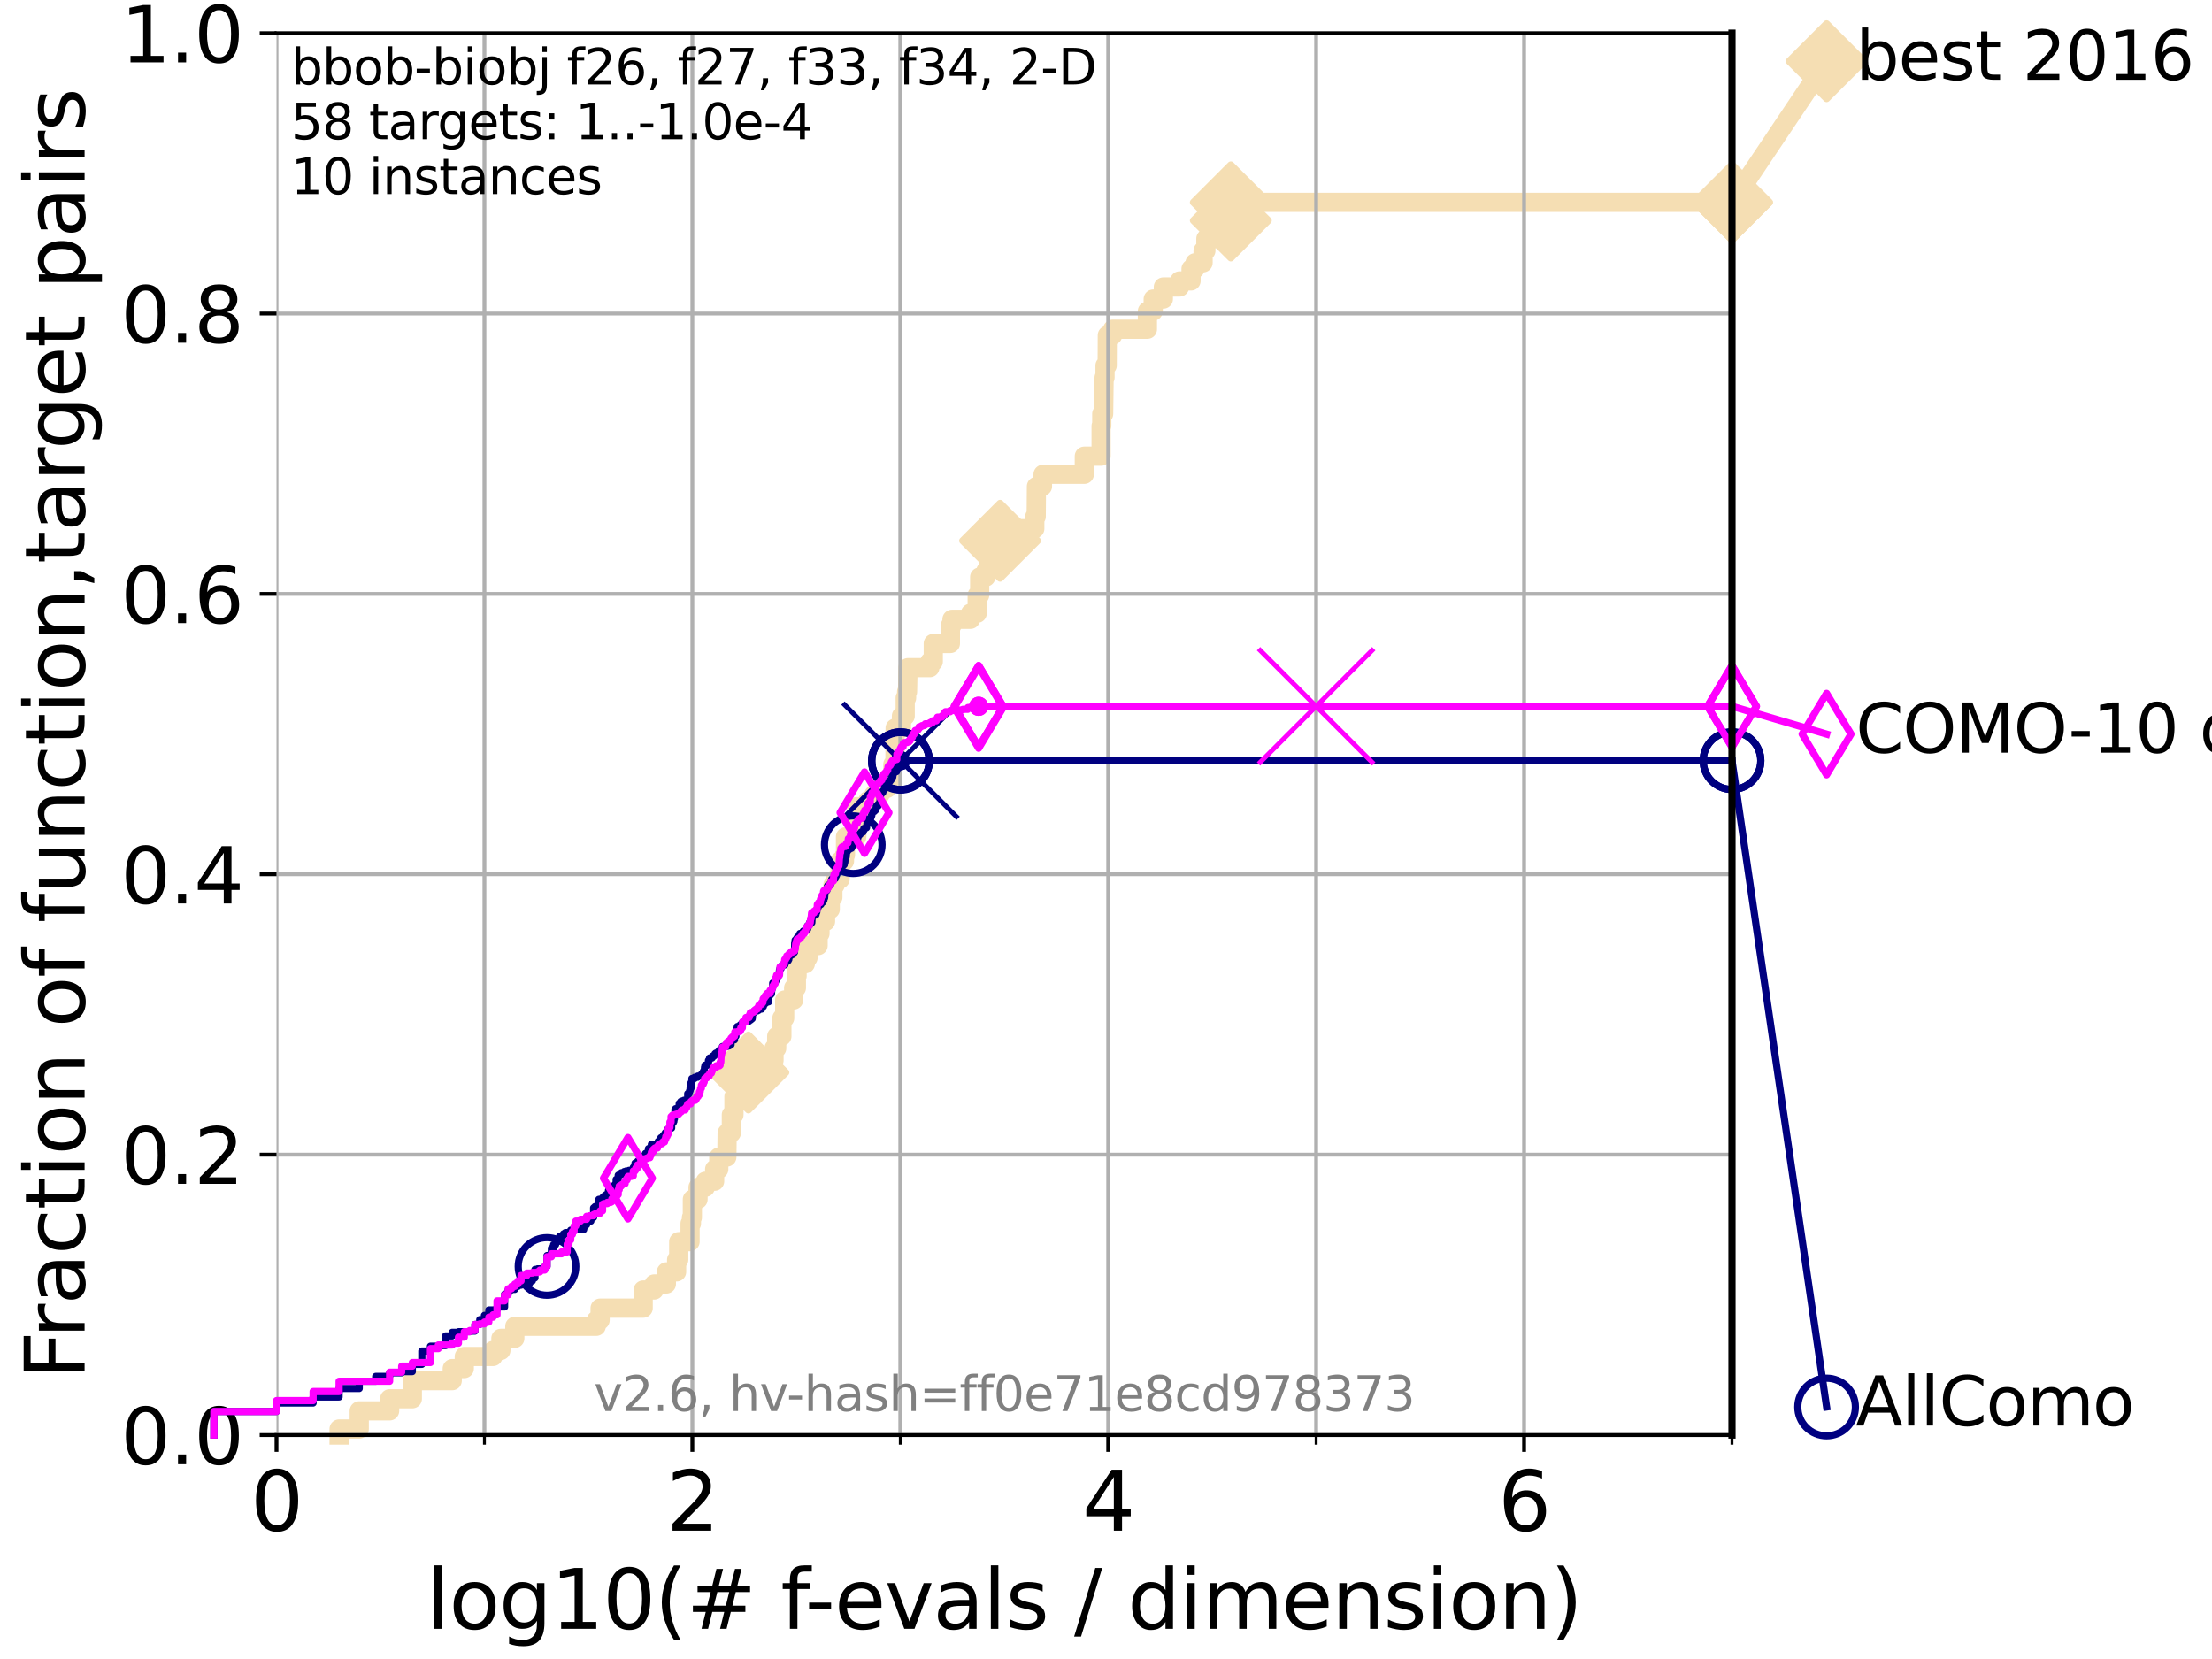 <?xml version="1.0" encoding="utf-8" standalone="no"?>
<!DOCTYPE svg PUBLIC "-//W3C//DTD SVG 1.1//EN"
  "http://www.w3.org/Graphics/SVG/1.1/DTD/svg11.dtd">
<svg xmlns:xlink="http://www.w3.org/1999/xlink" width="460.8pt" height="345.6pt" viewBox="0 0 460.8 345.6" xmlns="http://www.w3.org/2000/svg" version="1.1">
 <defs>
  <style type="text/css">*{stroke-linejoin: round; stroke-linecap: butt}</style>
 </defs>
 <g id="figure_1">
  <g id="patch_1">
   <path d="M 0 345.6 
L 460.8 345.6 
L 460.8 0 
L 0 0 
z
" style="fill: #ffffff"/>
  </g>
  <g id="axes_1">
   <g id="patch_2">
    <path d="M 57.6 298.944 
L 360.806 298.944 
L 360.806 6.912 
L 57.6 6.912 
z
" style="fill: #ffffff"/>
   </g>
   <g id="line2d_1">
    <path d="M 70.639 298.944 
L 70.639 297.685 
L 74.837 297.685 
L 74.837 293.909 
L 81.166 293.909 
L 81.166 291.391 
L 85.894 291.391 
L 85.894 287.615 
L 94.206 287.615 
L 94.206 285.098 
L 96.718 285.098 
L 96.718 282.58 
L 102.708 282.58 
L 102.708 281.321 
L 104.345 281.321 
L 104.345 278.804 
L 107.245 278.804 
L 107.245 276.286 
L 124.211 276.286 
L 124.211 275.028 
L 125.012 275.028 
L 125.012 272.51 
L 133.983 272.51 
L 133.983 268.734 
L 136.271 268.734 
L 136.271 267.475 
L 138.819 267.475 
L 138.819 264.958 
L 140.951 264.958 
L 140.951 262.44 
L 141.393 262.44 
L 141.393 258.664 
L 143.754 258.664 
L 143.754 254.887 
L 144.041 254.887 
L 144.041 253.629 
L 144.23 253.629 
L 144.23 249.852 
L 145.415 249.852 
L 145.415 247.335 
L 146.941 247.335 
L 146.941 246.076 
L 148.874 246.076 
L 148.874 243.559 
L 149.736 243.559 
L 149.736 241.041 
L 151.414 241.041 
L 151.478 236.006 
L 152.353 236.006 
L 152.353 232.23 
L 152.895 232.23 
L 152.895 228.454 
L 153.99 228.454 
L 153.99 227.195 
L 154.865 227.195 
L 154.865 225.936 
L 155.904 225.936 
L 155.904 223.418 
L 158.366 223.418 
L 158.366 220.901 
L 161.24 220.901 
L 161.24 218.383 
L 161.803 218.383 
L 161.803 215.866 
L 162.88 215.866 
L 162.88 212.09 
L 163.464 212.09 
L 163.464 208.313 
L 165.331 208.313 
L 165.331 205.796 
L 165.904 205.796 
L 165.904 203.278 
L 166.052 203.278 
L 166.052 200.761 
L 167.77 200.761 
L 167.77 199.502 
L 168.327 199.502 
L 168.327 196.985 
L 170.426 196.985 
L 170.426 194.467 
L 170.819 194.467 
L 170.819 191.95 
L 171.973 191.95 
L 171.973 189.432 
L 172.958 189.432 
L 172.958 186.914 
L 173.502 186.914 
L 173.502 184.397 
L 173.953 184.397 
L 173.953 183.138 
L 175.008 183.138 
L 175.008 179.362 
L 175.919 179.362 
L 175.919 178.103 
L 176.128 178.103 
L 176.128 174.327 
L 178.492 174.327 
L 178.507 168.033 
L 180.796 168.033 
L 180.796 166.774 
L 182.046 166.774 
L 182.046 165.516 
L 183.348 165.516 
L 183.348 164.257 
L 184.752 164.257 
L 184.752 162.998 
L 185.997 162.998 
L 185.997 159.222 
L 186.432 159.222 
L 186.471 151.669 
L 187.789 151.669 
L 187.789 149.152 
L 188.571 149.152 
L 188.571 145.375 
L 188.862 145.375 
L 188.862 144.117 
L 189.054 144.117 
L 189.158 139.082 
L 193.706 139.082 
L 193.706 137.823 
L 194.418 137.823 
L 194.418 134.047 
L 197.987 134.047 
L 197.987 130.27 
L 198.313 130.27 
L 198.313 129.012 
L 202.167 129.012 
L 202.167 127.753 
L 203.57 127.753 
L 203.57 123.977 
L 204.085 123.977 
L 204.085 120.2 
L 205.364 120.2 
L 205.364 118.942 
L 206.027 118.942 
L 206.027 115.165 
L 206.847 115.165 
L 206.847 113.906 
L 208.337 113.906 
L 208.337 112.648 
L 208.762 112.648 
L 208.762 110.13 
L 215.566 110.13 
L 215.566 107.613 
L 215.861 107.613 
L 215.908 101.319 
L 217.163 101.319 
L 217.163 100.06 
L 217.289 100.06 
L 217.289 98.801 
L 225.884 98.801 
L 225.884 95.025 
L 229.381 95.025 
L 229.381 88.731 
L 229.517 88.731 
L 229.517 86.214 
L 229.909 86.214 
L 230.006 78.661 
L 230.197 78.661 
L 230.197 76.144 
L 230.648 76.144 
L 230.676 69.85 
L 231.783 69.85 
L 231.783 68.591 
L 239.025 68.591 
L 239.025 64.815 
L 240.234 64.815 
L 240.234 62.297 
L 242.348 62.297 
L 242.348 59.78 
L 245.734 59.78 
L 245.734 58.521 
L 248.116 58.521 
L 248.116 56.004 
L 248.94 56.004 
L 248.94 54.745 
L 250.622 54.745 
L 250.622 52.227 
L 251.207 52.227 
L 251.207 49.71 
L 253.335 49.71 
L 253.335 45.934 
L 256.402 45.934 
L 256.402 42.157 
L 360.806 42.157 
L 360.806 42.157 
" style="fill: none; stroke: #f5deb3; stroke-width: 4; stroke-linecap: square"/>
   </g>
   <g id="line2d_2">
    <defs>
     <path id="me7a6e9b34d" d="M -0 7.778 
L 7.778 0 
L 0 -7.778 
L -7.778 -0 
z
" style="stroke: #f5deb3; stroke-width: 1.5; stroke-linejoin: miter"/>
    </defs>
    <g>
     <use xlink:href="#me7a6e9b34d" x="155.904" y="223.418" style="fill: #f5deb3; stroke: #f5deb3; stroke-width: 1.5; stroke-linejoin: miter"/>
     <use xlink:href="#me7a6e9b34d" x="208.337" y="112.648" style="fill: #f5deb3; stroke: #f5deb3; stroke-width: 1.5; stroke-linejoin: miter"/>
     <use xlink:href="#me7a6e9b34d" x="256.402" y="45.934" style="fill: #f5deb3; stroke: #f5deb3; stroke-width: 1.5; stroke-linejoin: miter"/>
     <use xlink:href="#me7a6e9b34d" x="256.402" y="42.157" style="fill: #f5deb3; stroke: #f5deb3; stroke-width: 1.5; stroke-linejoin: miter"/>
     <use xlink:href="#me7a6e9b34d" x="360.806" y="42.157" style="fill: #f5deb3; stroke: #f5deb3; stroke-width: 1.5; stroke-linejoin: miter"/>
    </g>
   </g>
   <g id="line2d_3">
    <path style="fill: none; stroke: #f5deb3; stroke-width: 4; stroke-linecap: square"/>
    <g/>
   </g>
   <g id="line2d_4">
    <path d="M 360.806 42.157 
L 380.515 12.753 
" style="fill: none; stroke: #f5deb3; stroke-width: 4; stroke-linecap: square"/>
    <g>
     <use xlink:href="#me7a6e9b34d" x="360.806" y="42.157" style="fill: #f5deb3; stroke: #f5deb3; stroke-width: 1.5; stroke-linejoin: miter"/>
     <use xlink:href="#me7a6e9b34d" x="380.515" y="12.753" style="fill: #f5deb3; stroke: #f5deb3; stroke-width: 1.5; stroke-linejoin: miter"/>
    </g>
   </g>
   <g id="matplotlib.axis_1">
    <g id="xtick_1">
     <g id="line2d_5">
      <path d="M 57.6 298.944 
L 57.6 6.912 
" clip-path="url(#p0fdbbfc271)" style="fill: none; stroke: #b0b0b0; stroke-width: 0.8; stroke-linecap: square"/>
     </g>
     <g id="line2d_6">
      <defs>
       <path id="md45718270a" d="M 0 0 
L 0 3.5 
" style="stroke: #000000; stroke-width: 0.8"/>
      </defs>
      <g>
       <use xlink:href="#md45718270a" x="57.6" y="298.944" style="stroke: #000000; stroke-width: 0.8"/>
      </g>
     </g>
     <g id="text_1">
      <!-- 0 -->
      <g transform="translate(52.192 318.861) scale(0.17 -0.17)">
       <defs>
        <path id="DejaVuSans-30" d="M 2034 4250 
Q 1547 4250 1301 3770 
Q 1056 3291 1056 2328 
Q 1056 1369 1301 889 
Q 1547 409 2034 409 
Q 2525 409 2770 889 
Q 3016 1369 3016 2328 
Q 3016 3291 2770 3770 
Q 2525 4250 2034 4250 
z
M 2034 4750 
Q 2819 4750 3233 4129 
Q 3647 3509 3647 2328 
Q 3647 1150 3233 529 
Q 2819 -91 2034 -91 
Q 1250 -91 836 529 
Q 422 1150 422 2328 
Q 422 3509 836 4129 
Q 1250 4750 2034 4750 
z
" transform="scale(0.016)"/>
       </defs>
       <use xlink:href="#DejaVuSans-30"/>
      </g>
     </g>
    </g>
    <g id="xtick_2">
     <g id="line2d_7">
      <path d="M 144.23 298.944 
L 144.23 6.912 
" clip-path="url(#p0fdbbfc271)" style="fill: none; stroke: #b0b0b0; stroke-width: 0.8; stroke-linecap: square"/>
     </g>
     <g id="line2d_8">
      <g>
       <use xlink:href="#md45718270a" x="144.23" y="298.944" style="stroke: #000000; stroke-width: 0.8"/>
      </g>
     </g>
     <g id="text_2">
      <!-- 2 -->
      <g transform="translate(138.822 318.861) scale(0.17 -0.17)">
       <defs>
        <path id="DejaVuSans-32" d="M 1228 531 
L 3431 531 
L 3431 0 
L 469 0 
L 469 531 
Q 828 903 1448 1529 
Q 2069 2156 2228 2338 
Q 2531 2678 2651 2914 
Q 2772 3150 2772 3378 
Q 2772 3750 2511 3984 
Q 2250 4219 1831 4219 
Q 1534 4219 1204 4116 
Q 875 4013 500 3803 
L 500 4441 
Q 881 4594 1212 4672 
Q 1544 4750 1819 4750 
Q 2544 4750 2975 4387 
Q 3406 4025 3406 3419 
Q 3406 3131 3298 2873 
Q 3191 2616 2906 2266 
Q 2828 2175 2409 1742 
Q 1991 1309 1228 531 
z
" transform="scale(0.016)"/>
       </defs>
       <use xlink:href="#DejaVuSans-32"/>
      </g>
     </g>
    </g>
    <g id="xtick_3">
     <g id="line2d_9">
      <path d="M 230.861 298.944 
L 230.861 6.912 
" clip-path="url(#p0fdbbfc271)" style="fill: none; stroke: #b0b0b0; stroke-width: 0.8; stroke-linecap: square"/>
     </g>
     <g id="line2d_10">
      <g>
       <use xlink:href="#md45718270a" x="230.861" y="298.944" style="stroke: #000000; stroke-width: 0.8"/>
      </g>
     </g>
     <g id="text_3">
      <!-- 4 -->
      <g transform="translate(225.453 318.861) scale(0.17 -0.17)">
       <defs>
        <path id="DejaVuSans-34" d="M 2419 4116 
L 825 1625 
L 2419 1625 
L 2419 4116 
z
M 2253 4666 
L 3047 4666 
L 3047 1625 
L 3713 1625 
L 3713 1100 
L 3047 1100 
L 3047 0 
L 2419 0 
L 2419 1100 
L 313 1100 
L 313 1709 
L 2253 4666 
z
" transform="scale(0.016)"/>
       </defs>
       <use xlink:href="#DejaVuSans-34"/>
      </g>
     </g>
    </g>
    <g id="xtick_4">
     <g id="line2d_11">
      <path d="M 317.491 298.944 
L 317.491 6.912 
" clip-path="url(#p0fdbbfc271)" style="fill: none; stroke: #b0b0b0; stroke-width: 0.8; stroke-linecap: square"/>
     </g>
     <g id="line2d_12">
      <g>
       <use xlink:href="#md45718270a" x="317.491" y="298.944" style="stroke: #000000; stroke-width: 0.8"/>
      </g>
     </g>
     <g id="text_4">
      <!-- 6 -->
      <g transform="translate(312.083 318.861) scale(0.17 -0.17)">
       <defs>
        <path id="DejaVuSans-36" d="M 2113 2584 
Q 1688 2584 1439 2293 
Q 1191 2003 1191 1497 
Q 1191 994 1439 701 
Q 1688 409 2113 409 
Q 2538 409 2786 701 
Q 3034 994 3034 1497 
Q 3034 2003 2786 2293 
Q 2538 2584 2113 2584 
z
M 3366 4563 
L 3366 3988 
Q 3128 4100 2886 4159 
Q 2644 4219 2406 4219 
Q 1781 4219 1451 3797 
Q 1122 3375 1075 2522 
Q 1259 2794 1537 2939 
Q 1816 3084 2150 3084 
Q 2853 3084 3261 2657 
Q 3669 2231 3669 1497 
Q 3669 778 3244 343 
Q 2819 -91 2113 -91 
Q 1303 -91 875 529 
Q 447 1150 447 2328 
Q 447 3434 972 4092 
Q 1497 4750 2381 4750 
Q 2619 4750 2861 4703 
Q 3103 4656 3366 4563 
z
" transform="scale(0.016)"/>
       </defs>
       <use xlink:href="#DejaVuSans-36"/>
      </g>
     </g>
    </g>
    <g id="xtick_5">
     <g id="line2d_13">
      <path d="M 100.915 298.944 
L 100.915 6.912 
" clip-path="url(#p0fdbbfc271)" style="fill: none; stroke: #b0b0b0; stroke-width: 0.8; stroke-linecap: square"/>
     </g>
     <g id="line2d_14">
      <defs>
       <path id="m6de725b408" d="M 0 0 
L 0 2 
" style="stroke: #000000; stroke-width: 0.6"/>
      </defs>
      <g>
       <use xlink:href="#m6de725b408" x="100.915" y="298.944" style="stroke: #000000; stroke-width: 0.6"/>
      </g>
     </g>
    </g>
    <g id="xtick_6">
     <g id="line2d_15">
      <path d="M 187.546 298.944 
L 187.546 6.912 
" clip-path="url(#p0fdbbfc271)" style="fill: none; stroke: #b0b0b0; stroke-width: 0.8; stroke-linecap: square"/>
     </g>
     <g id="line2d_16">
      <g>
       <use xlink:href="#m6de725b408" x="187.546" y="298.944" style="stroke: #000000; stroke-width: 0.6"/>
      </g>
     </g>
    </g>
    <g id="xtick_7">
     <g id="line2d_17">
      <path d="M 274.176 298.944 
L 274.176 6.912 
" clip-path="url(#p0fdbbfc271)" style="fill: none; stroke: #b0b0b0; stroke-width: 0.8; stroke-linecap: square"/>
     </g>
     <g id="line2d_18">
      <g>
       <use xlink:href="#m6de725b408" x="274.176" y="298.944" style="stroke: #000000; stroke-width: 0.6"/>
      </g>
     </g>
    </g>
    <g id="xtick_8">
     <g id="line2d_19">
      <path d="M 360.806 298.944 
L 360.806 6.912 
" clip-path="url(#p0fdbbfc271)" style="fill: none; stroke: #b0b0b0; stroke-width: 0.8; stroke-linecap: square"/>
     </g>
     <g id="line2d_20">
      <g>
       <use xlink:href="#m6de725b408" x="360.806" y="298.944" style="stroke: #000000; stroke-width: 0.6"/>
      </g>
     </g>
    </g>
    <g id="text_5">
     <!-- log10(# f-evals / dimension) -->
     <g transform="translate(88.823 339.314) scale(0.17 -0.17)">
      <defs>
       <path id="DejaVuSans-6c" d="M 603 4863 
L 1178 4863 
L 1178 0 
L 603 0 
L 603 4863 
z
" transform="scale(0.016)"/>
       <path id="DejaVuSans-6f" d="M 1959 3097 
Q 1497 3097 1228 2736 
Q 959 2375 959 1747 
Q 959 1119 1226 758 
Q 1494 397 1959 397 
Q 2419 397 2687 759 
Q 2956 1122 2956 1747 
Q 2956 2369 2687 2733 
Q 2419 3097 1959 3097 
z
M 1959 3584 
Q 2709 3584 3137 3096 
Q 3566 2609 3566 1747 
Q 3566 888 3137 398 
Q 2709 -91 1959 -91 
Q 1206 -91 779 398 
Q 353 888 353 1747 
Q 353 2609 779 3096 
Q 1206 3584 1959 3584 
z
" transform="scale(0.016)"/>
       <path id="DejaVuSans-67" d="M 2906 1791 
Q 2906 2416 2648 2759 
Q 2391 3103 1925 3103 
Q 1463 3103 1205 2759 
Q 947 2416 947 1791 
Q 947 1169 1205 825 
Q 1463 481 1925 481 
Q 2391 481 2648 825 
Q 2906 1169 2906 1791 
z
M 3481 434 
Q 3481 -459 3084 -895 
Q 2688 -1331 1869 -1331 
Q 1566 -1331 1297 -1286 
Q 1028 -1241 775 -1147 
L 775 -588 
Q 1028 -725 1275 -790 
Q 1522 -856 1778 -856 
Q 2344 -856 2625 -561 
Q 2906 -266 2906 331 
L 2906 616 
Q 2728 306 2450 153 
Q 2172 0 1784 0 
Q 1141 0 747 490 
Q 353 981 353 1791 
Q 353 2603 747 3093 
Q 1141 3584 1784 3584 
Q 2172 3584 2450 3431 
Q 2728 3278 2906 2969 
L 2906 3500 
L 3481 3500 
L 3481 434 
z
" transform="scale(0.016)"/>
       <path id="DejaVuSans-31" d="M 794 531 
L 1825 531 
L 1825 4091 
L 703 3866 
L 703 4441 
L 1819 4666 
L 2450 4666 
L 2450 531 
L 3481 531 
L 3481 0 
L 794 0 
L 794 531 
z
" transform="scale(0.016)"/>
       <path id="DejaVuSans-28" d="M 1984 4856 
Q 1566 4138 1362 3434 
Q 1159 2731 1159 2009 
Q 1159 1288 1364 580 
Q 1569 -128 1984 -844 
L 1484 -844 
Q 1016 -109 783 600 
Q 550 1309 550 2009 
Q 550 2706 781 3412 
Q 1013 4119 1484 4856 
L 1984 4856 
z
" transform="scale(0.016)"/>
       <path id="DejaVuSans-23" d="M 3272 2816 
L 2363 2816 
L 2100 1772 
L 3016 1772 
L 3272 2816 
z
M 2803 4594 
L 2478 3297 
L 3391 3297 
L 3719 4594 
L 4219 4594 
L 3897 3297 
L 4872 3297 
L 4872 2816 
L 3775 2816 
L 3519 1772 
L 4513 1772 
L 4513 1294 
L 3397 1294 
L 3072 0 
L 2572 0 
L 2894 1294 
L 1978 1294 
L 1656 0 
L 1153 0 
L 1478 1294 
L 494 1294 
L 494 1772 
L 1594 1772 
L 1856 2816 
L 850 2816 
L 850 3297 
L 1978 3297 
L 2297 4594 
L 2803 4594 
z
" transform="scale(0.016)"/>
       <path id="DejaVuSans-20" transform="scale(0.016)"/>
       <path id="DejaVuSans-66" d="M 2375 4863 
L 2375 4384 
L 1825 4384 
Q 1516 4384 1395 4259 
Q 1275 4134 1275 3809 
L 1275 3500 
L 2222 3500 
L 2222 3053 
L 1275 3053 
L 1275 0 
L 697 0 
L 697 3053 
L 147 3053 
L 147 3500 
L 697 3500 
L 697 3744 
Q 697 4328 969 4595 
Q 1241 4863 1831 4863 
L 2375 4863 
z
" transform="scale(0.016)"/>
       <path id="DejaVuSans-2d" d="M 313 2009 
L 1997 2009 
L 1997 1497 
L 313 1497 
L 313 2009 
z
" transform="scale(0.016)"/>
       <path id="DejaVuSans-65" d="M 3597 1894 
L 3597 1613 
L 953 1613 
Q 991 1019 1311 708 
Q 1631 397 2203 397 
Q 2534 397 2845 478 
Q 3156 559 3463 722 
L 3463 178 
Q 3153 47 2828 -22 
Q 2503 -91 2169 -91 
Q 1331 -91 842 396 
Q 353 884 353 1716 
Q 353 2575 817 3079 
Q 1281 3584 2069 3584 
Q 2775 3584 3186 3129 
Q 3597 2675 3597 1894 
z
M 3022 2063 
Q 3016 2534 2758 2815 
Q 2500 3097 2075 3097 
Q 1594 3097 1305 2825 
Q 1016 2553 972 2059 
L 3022 2063 
z
" transform="scale(0.016)"/>
       <path id="DejaVuSans-76" d="M 191 3500 
L 800 3500 
L 1894 563 
L 2988 3500 
L 3597 3500 
L 2284 0 
L 1503 0 
L 191 3500 
z
" transform="scale(0.016)"/>
       <path id="DejaVuSans-61" d="M 2194 1759 
Q 1497 1759 1228 1600 
Q 959 1441 959 1056 
Q 959 750 1161 570 
Q 1363 391 1709 391 
Q 2188 391 2477 730 
Q 2766 1069 2766 1631 
L 2766 1759 
L 2194 1759 
z
M 3341 1997 
L 3341 0 
L 2766 0 
L 2766 531 
Q 2569 213 2275 61 
Q 1981 -91 1556 -91 
Q 1019 -91 701 211 
Q 384 513 384 1019 
Q 384 1609 779 1909 
Q 1175 2209 1959 2209 
L 2766 2209 
L 2766 2266 
Q 2766 2663 2505 2880 
Q 2244 3097 1772 3097 
Q 1472 3097 1187 3025 
Q 903 2953 641 2809 
L 641 3341 
Q 956 3463 1253 3523 
Q 1550 3584 1831 3584 
Q 2591 3584 2966 3190 
Q 3341 2797 3341 1997 
z
" transform="scale(0.016)"/>
       <path id="DejaVuSans-73" d="M 2834 3397 
L 2834 2853 
Q 2591 2978 2328 3040 
Q 2066 3103 1784 3103 
Q 1356 3103 1142 2972 
Q 928 2841 928 2578 
Q 928 2378 1081 2264 
Q 1234 2150 1697 2047 
L 1894 2003 
Q 2506 1872 2764 1633 
Q 3022 1394 3022 966 
Q 3022 478 2636 193 
Q 2250 -91 1575 -91 
Q 1294 -91 989 -36 
Q 684 19 347 128 
L 347 722 
Q 666 556 975 473 
Q 1284 391 1588 391 
Q 1994 391 2212 530 
Q 2431 669 2431 922 
Q 2431 1156 2273 1281 
Q 2116 1406 1581 1522 
L 1381 1569 
Q 847 1681 609 1914 
Q 372 2147 372 2553 
Q 372 3047 722 3315 
Q 1072 3584 1716 3584 
Q 2034 3584 2315 3537 
Q 2597 3491 2834 3397 
z
" transform="scale(0.016)"/>
       <path id="DejaVuSans-2f" d="M 1625 4666 
L 2156 4666 
L 531 -594 
L 0 -594 
L 1625 4666 
z
" transform="scale(0.016)"/>
       <path id="DejaVuSans-64" d="M 2906 2969 
L 2906 4863 
L 3481 4863 
L 3481 0 
L 2906 0 
L 2906 525 
Q 2725 213 2448 61 
Q 2172 -91 1784 -91 
Q 1150 -91 751 415 
Q 353 922 353 1747 
Q 353 2572 751 3078 
Q 1150 3584 1784 3584 
Q 2172 3584 2448 3432 
Q 2725 3281 2906 2969 
z
M 947 1747 
Q 947 1113 1208 752 
Q 1469 391 1925 391 
Q 2381 391 2643 752 
Q 2906 1113 2906 1747 
Q 2906 2381 2643 2742 
Q 2381 3103 1925 3103 
Q 1469 3103 1208 2742 
Q 947 2381 947 1747 
z
" transform="scale(0.016)"/>
       <path id="DejaVuSans-69" d="M 603 3500 
L 1178 3500 
L 1178 0 
L 603 0 
L 603 3500 
z
M 603 4863 
L 1178 4863 
L 1178 4134 
L 603 4134 
L 603 4863 
z
" transform="scale(0.016)"/>
       <path id="DejaVuSans-6d" d="M 3328 2828 
Q 3544 3216 3844 3400 
Q 4144 3584 4550 3584 
Q 5097 3584 5394 3201 
Q 5691 2819 5691 2113 
L 5691 0 
L 5113 0 
L 5113 2094 
Q 5113 2597 4934 2840 
Q 4756 3084 4391 3084 
Q 3944 3084 3684 2787 
Q 3425 2491 3425 1978 
L 3425 0 
L 2847 0 
L 2847 2094 
Q 2847 2600 2669 2842 
Q 2491 3084 2119 3084 
Q 1678 3084 1418 2786 
Q 1159 2488 1159 1978 
L 1159 0 
L 581 0 
L 581 3500 
L 1159 3500 
L 1159 2956 
Q 1356 3278 1631 3431 
Q 1906 3584 2284 3584 
Q 2666 3584 2933 3390 
Q 3200 3197 3328 2828 
z
" transform="scale(0.016)"/>
       <path id="DejaVuSans-6e" d="M 3513 2113 
L 3513 0 
L 2938 0 
L 2938 2094 
Q 2938 2591 2744 2837 
Q 2550 3084 2163 3084 
Q 1697 3084 1428 2787 
Q 1159 2491 1159 1978 
L 1159 0 
L 581 0 
L 581 3500 
L 1159 3500 
L 1159 2956 
Q 1366 3272 1645 3428 
Q 1925 3584 2291 3584 
Q 2894 3584 3203 3211 
Q 3513 2838 3513 2113 
z
" transform="scale(0.016)"/>
       <path id="DejaVuSans-29" d="M 513 4856 
L 1013 4856 
Q 1481 4119 1714 3412 
Q 1947 2706 1947 2009 
Q 1947 1309 1714 600 
Q 1481 -109 1013 -844 
L 513 -844 
Q 928 -128 1133 580 
Q 1338 1288 1338 2009 
Q 1338 2731 1133 3434 
Q 928 4138 513 4856 
z
" transform="scale(0.016)"/>
      </defs>
      <use xlink:href="#DejaVuSans-6c"/>
      <use xlink:href="#DejaVuSans-6f" x="27.783"/>
      <use xlink:href="#DejaVuSans-67" x="88.965"/>
      <use xlink:href="#DejaVuSans-31" x="152.441"/>
      <use xlink:href="#DejaVuSans-30" x="216.064"/>
      <use xlink:href="#DejaVuSans-28" x="279.688"/>
      <use xlink:href="#DejaVuSans-23" x="318.701"/>
      <use xlink:href="#DejaVuSans-20" x="402.49"/>
      <use xlink:href="#DejaVuSans-66" x="434.277"/>
      <use xlink:href="#DejaVuSans-2d" x="463.982"/>
      <use xlink:href="#DejaVuSans-65" x="500.066"/>
      <use xlink:href="#DejaVuSans-76" x="561.59"/>
      <use xlink:href="#DejaVuSans-61" x="620.77"/>
      <use xlink:href="#DejaVuSans-6c" x="682.049"/>
      <use xlink:href="#DejaVuSans-73" x="709.832"/>
      <use xlink:href="#DejaVuSans-20" x="761.932"/>
      <use xlink:href="#DejaVuSans-2f" x="793.719"/>
      <use xlink:href="#DejaVuSans-20" x="827.41"/>
      <use xlink:href="#DejaVuSans-64" x="859.197"/>
      <use xlink:href="#DejaVuSans-69" x="922.674"/>
      <use xlink:href="#DejaVuSans-6d" x="950.457"/>
      <use xlink:href="#DejaVuSans-65" x="1047.869"/>
      <use xlink:href="#DejaVuSans-6e" x="1109.393"/>
      <use xlink:href="#DejaVuSans-73" x="1172.771"/>
      <use xlink:href="#DejaVuSans-69" x="1224.871"/>
      <use xlink:href="#DejaVuSans-6f" x="1252.654"/>
      <use xlink:href="#DejaVuSans-6e" x="1313.836"/>
      <use xlink:href="#DejaVuSans-29" x="1377.215"/>
     </g>
    </g>
   </g>
   <g id="matplotlib.axis_2">
    <g id="ytick_1">
     <g id="line2d_21">
      <path d="M 57.6 298.944 
L 360.806 298.944 
" clip-path="url(#p0fdbbfc271)" style="fill: none; stroke: #b0b0b0; stroke-width: 0.8; stroke-linecap: square"/>
     </g>
     <g id="line2d_22">
      <defs>
       <path id="m503c7fa632" d="M 0 0 
L -3.5 0 
" style="stroke: #000000; stroke-width: 0.8"/>
      </defs>
      <g>
       <use xlink:href="#m503c7fa632" x="57.6" y="298.944" style="stroke: #000000; stroke-width: 0.8"/>
      </g>
     </g>
     <g id="text_6">
      <!-- 0.0 -->
      <g transform="translate(25.155 305.023) scale(0.16 -0.16)">
       <defs>
        <path id="DejaVuSans-2e" d="M 684 794 
L 1344 794 
L 1344 0 
L 684 0 
L 684 794 
z
" transform="scale(0.016)"/>
       </defs>
       <use xlink:href="#DejaVuSans-30"/>
       <use xlink:href="#DejaVuSans-2e" x="63.623"/>
       <use xlink:href="#DejaVuSans-30" x="95.41"/>
      </g>
     </g>
    </g>
    <g id="ytick_2">
     <g id="line2d_23">
      <path d="M 57.6 240.538 
L 360.806 240.538 
" clip-path="url(#p0fdbbfc271)" style="fill: none; stroke: #b0b0b0; stroke-width: 0.8; stroke-linecap: square"/>
     </g>
     <g id="line2d_24">
      <g>
       <use xlink:href="#m503c7fa632" x="57.6" y="240.538" style="stroke: #000000; stroke-width: 0.8"/>
      </g>
     </g>
     <g id="text_7">
      <!-- 0.2 -->
      <g transform="translate(25.155 246.616) scale(0.16 -0.16)">
       <use xlink:href="#DejaVuSans-30"/>
       <use xlink:href="#DejaVuSans-2e" x="63.623"/>
       <use xlink:href="#DejaVuSans-32" x="95.41"/>
      </g>
     </g>
    </g>
    <g id="ytick_3">
     <g id="line2d_25">
      <path d="M 57.6 182.131 
L 360.806 182.131 
" clip-path="url(#p0fdbbfc271)" style="fill: none; stroke: #b0b0b0; stroke-width: 0.8; stroke-linecap: square"/>
     </g>
     <g id="line2d_26">
      <g>
       <use xlink:href="#m503c7fa632" x="57.6" y="182.131" style="stroke: #000000; stroke-width: 0.8"/>
      </g>
     </g>
     <g id="text_8">
      <!-- 0.4 -->
      <g transform="translate(25.155 188.21) scale(0.16 -0.16)">
       <use xlink:href="#DejaVuSans-30"/>
       <use xlink:href="#DejaVuSans-2e" x="63.623"/>
       <use xlink:href="#DejaVuSans-34" x="95.41"/>
      </g>
     </g>
    </g>
    <g id="ytick_4">
     <g id="line2d_27">
      <path d="M 57.6 123.725 
L 360.806 123.725 
" clip-path="url(#p0fdbbfc271)" style="fill: none; stroke: #b0b0b0; stroke-width: 0.8; stroke-linecap: square"/>
     </g>
     <g id="line2d_28">
      <g>
       <use xlink:href="#m503c7fa632" x="57.6" y="123.725" style="stroke: #000000; stroke-width: 0.8"/>
      </g>
     </g>
     <g id="text_9">
      <!-- 0.6 -->
      <g transform="translate(25.155 129.804) scale(0.16 -0.16)">
       <use xlink:href="#DejaVuSans-30"/>
       <use xlink:href="#DejaVuSans-2e" x="63.623"/>
       <use xlink:href="#DejaVuSans-36" x="95.41"/>
      </g>
     </g>
    </g>
    <g id="ytick_5">
     <g id="line2d_29">
      <path d="M 57.6 65.318 
L 360.806 65.318 
" clip-path="url(#p0fdbbfc271)" style="fill: none; stroke: #b0b0b0; stroke-width: 0.8; stroke-linecap: square"/>
     </g>
     <g id="line2d_30">
      <g>
       <use xlink:href="#m503c7fa632" x="57.6" y="65.318" style="stroke: #000000; stroke-width: 0.8"/>
      </g>
     </g>
     <g id="text_10">
      <!-- 0.8 -->
      <g transform="translate(25.155 71.397) scale(0.16 -0.16)">
       <defs>
        <path id="DejaVuSans-38" d="M 2034 2216 
Q 1584 2216 1326 1975 
Q 1069 1734 1069 1313 
Q 1069 891 1326 650 
Q 1584 409 2034 409 
Q 2484 409 2743 651 
Q 3003 894 3003 1313 
Q 3003 1734 2745 1975 
Q 2488 2216 2034 2216 
z
M 1403 2484 
Q 997 2584 770 2862 
Q 544 3141 544 3541 
Q 544 4100 942 4425 
Q 1341 4750 2034 4750 
Q 2731 4750 3128 4425 
Q 3525 4100 3525 3541 
Q 3525 3141 3298 2862 
Q 3072 2584 2669 2484 
Q 3125 2378 3379 2068 
Q 3634 1759 3634 1313 
Q 3634 634 3220 271 
Q 2806 -91 2034 -91 
Q 1263 -91 848 271 
Q 434 634 434 1313 
Q 434 1759 690 2068 
Q 947 2378 1403 2484 
z
M 1172 3481 
Q 1172 3119 1398 2916 
Q 1625 2713 2034 2713 
Q 2441 2713 2670 2916 
Q 2900 3119 2900 3481 
Q 2900 3844 2670 4047 
Q 2441 4250 2034 4250 
Q 1625 4250 1398 4047 
Q 1172 3844 1172 3481 
z
" transform="scale(0.016)"/>
       </defs>
       <use xlink:href="#DejaVuSans-30"/>
       <use xlink:href="#DejaVuSans-2e" x="63.623"/>
       <use xlink:href="#DejaVuSans-38" x="95.41"/>
      </g>
     </g>
    </g>
    <g id="ytick_6">
     <g id="line2d_31">
      <path d="M 57.6 6.912 
L 360.806 6.912 
" clip-path="url(#p0fdbbfc271)" style="fill: none; stroke: #b0b0b0; stroke-width: 0.8; stroke-linecap: square"/>
     </g>
     <g id="line2d_32">
      <g>
       <use xlink:href="#m503c7fa632" x="57.6" y="6.912" style="stroke: #000000; stroke-width: 0.8"/>
      </g>
     </g>
     <g id="text_11">
      <!-- 1.0 -->
      <g transform="translate(25.155 12.991) scale(0.16 -0.16)">
       <use xlink:href="#DejaVuSans-31"/>
       <use xlink:href="#DejaVuSans-2e" x="63.623"/>
       <use xlink:href="#DejaVuSans-30" x="95.41"/>
      </g>
     </g>
    </g>
    <g id="text_12">
     <!-- Fraction of function,target pairs -->
     <g transform="translate(17.62 287.313) rotate(-90) scale(0.17 -0.17)">
      <defs>
       <path id="DejaVuSans-46" d="M 628 4666 
L 3309 4666 
L 3309 4134 
L 1259 4134 
L 1259 2759 
L 3109 2759 
L 3109 2228 
L 1259 2228 
L 1259 0 
L 628 0 
L 628 4666 
z
" transform="scale(0.016)"/>
       <path id="DejaVuSans-72" d="M 2631 2963 
Q 2534 3019 2420 3045 
Q 2306 3072 2169 3072 
Q 1681 3072 1420 2755 
Q 1159 2438 1159 1844 
L 1159 0 
L 581 0 
L 581 3500 
L 1159 3500 
L 1159 2956 
Q 1341 3275 1631 3429 
Q 1922 3584 2338 3584 
Q 2397 3584 2469 3576 
Q 2541 3569 2628 3553 
L 2631 2963 
z
" transform="scale(0.016)"/>
       <path id="DejaVuSans-63" d="M 3122 3366 
L 3122 2828 
Q 2878 2963 2633 3030 
Q 2388 3097 2138 3097 
Q 1578 3097 1268 2742 
Q 959 2388 959 1747 
Q 959 1106 1268 751 
Q 1578 397 2138 397 
Q 2388 397 2633 464 
Q 2878 531 3122 666 
L 3122 134 
Q 2881 22 2623 -34 
Q 2366 -91 2075 -91 
Q 1284 -91 818 406 
Q 353 903 353 1747 
Q 353 2603 823 3093 
Q 1294 3584 2113 3584 
Q 2378 3584 2631 3529 
Q 2884 3475 3122 3366 
z
" transform="scale(0.016)"/>
       <path id="DejaVuSans-74" d="M 1172 4494 
L 1172 3500 
L 2356 3500 
L 2356 3053 
L 1172 3053 
L 1172 1153 
Q 1172 725 1289 603 
Q 1406 481 1766 481 
L 2356 481 
L 2356 0 
L 1766 0 
Q 1100 0 847 248 
Q 594 497 594 1153 
L 594 3053 
L 172 3053 
L 172 3500 
L 594 3500 
L 594 4494 
L 1172 4494 
z
" transform="scale(0.016)"/>
       <path id="DejaVuSans-75" d="M 544 1381 
L 544 3500 
L 1119 3500 
L 1119 1403 
Q 1119 906 1312 657 
Q 1506 409 1894 409 
Q 2359 409 2629 706 
Q 2900 1003 2900 1516 
L 2900 3500 
L 3475 3500 
L 3475 0 
L 2900 0 
L 2900 538 
Q 2691 219 2414 64 
Q 2138 -91 1772 -91 
Q 1169 -91 856 284 
Q 544 659 544 1381 
z
M 1991 3584 
L 1991 3584 
z
" transform="scale(0.016)"/>
       <path id="DejaVuSans-2c" d="M 750 794 
L 1409 794 
L 1409 256 
L 897 -744 
L 494 -744 
L 750 256 
L 750 794 
z
" transform="scale(0.016)"/>
       <path id="DejaVuSans-70" d="M 1159 525 
L 1159 -1331 
L 581 -1331 
L 581 3500 
L 1159 3500 
L 1159 2969 
Q 1341 3281 1617 3432 
Q 1894 3584 2278 3584 
Q 2916 3584 3314 3078 
Q 3713 2572 3713 1747 
Q 3713 922 3314 415 
Q 2916 -91 2278 -91 
Q 1894 -91 1617 61 
Q 1341 213 1159 525 
z
M 3116 1747 
Q 3116 2381 2855 2742 
Q 2594 3103 2138 3103 
Q 1681 3103 1420 2742 
Q 1159 2381 1159 1747 
Q 1159 1113 1420 752 
Q 1681 391 2138 391 
Q 2594 391 2855 752 
Q 3116 1113 3116 1747 
z
" transform="scale(0.016)"/>
      </defs>
      <use xlink:href="#DejaVuSans-46"/>
      <use xlink:href="#DejaVuSans-72" x="50.27"/>
      <use xlink:href="#DejaVuSans-61" x="91.383"/>
      <use xlink:href="#DejaVuSans-63" x="152.662"/>
      <use xlink:href="#DejaVuSans-74" x="207.643"/>
      <use xlink:href="#DejaVuSans-69" x="246.852"/>
      <use xlink:href="#DejaVuSans-6f" x="274.635"/>
      <use xlink:href="#DejaVuSans-6e" x="335.816"/>
      <use xlink:href="#DejaVuSans-20" x="399.195"/>
      <use xlink:href="#DejaVuSans-6f" x="430.982"/>
      <use xlink:href="#DejaVuSans-66" x="492.164"/>
      <use xlink:href="#DejaVuSans-20" x="527.369"/>
      <use xlink:href="#DejaVuSans-66" x="559.156"/>
      <use xlink:href="#DejaVuSans-75" x="594.361"/>
      <use xlink:href="#DejaVuSans-6e" x="657.74"/>
      <use xlink:href="#DejaVuSans-63" x="721.119"/>
      <use xlink:href="#DejaVuSans-74" x="776.1"/>
      <use xlink:href="#DejaVuSans-69" x="815.309"/>
      <use xlink:href="#DejaVuSans-6f" x="843.092"/>
      <use xlink:href="#DejaVuSans-6e" x="904.273"/>
      <use xlink:href="#DejaVuSans-2c" x="967.652"/>
      <use xlink:href="#DejaVuSans-74" x="999.439"/>
      <use xlink:href="#DejaVuSans-61" x="1038.648"/>
      <use xlink:href="#DejaVuSans-72" x="1099.928"/>
      <use xlink:href="#DejaVuSans-67" x="1139.291"/>
      <use xlink:href="#DejaVuSans-65" x="1202.768"/>
      <use xlink:href="#DejaVuSans-74" x="1264.291"/>
      <use xlink:href="#DejaVuSans-20" x="1303.5"/>
      <use xlink:href="#DejaVuSans-70" x="1335.287"/>
      <use xlink:href="#DejaVuSans-61" x="1398.764"/>
      <use xlink:href="#DejaVuSans-69" x="1460.043"/>
      <use xlink:href="#DejaVuSans-72" x="1487.826"/>
      <use xlink:href="#DejaVuSans-73" x="1528.939"/>
     </g>
    </g>
   </g>
   <g id="line2d_33">
    <defs>
     <path id="m22fb3ef2cb" d="M 0 1.5 
C 0.398 1.5 0.779 1.342 1.061 1.061 
C 1.342 0.779 1.5 0.398 1.5 0 
C 1.5 -0.398 1.342 -0.779 1.061 -1.061 
C 0.779 -1.342 0.398 -1.5 0 -1.5 
C -0.398 -1.5 -0.779 -1.342 -1.061 -1.061 
C -1.342 -0.779 -1.5 -0.398 -1.5 0 
C -1.5 0.398 -1.342 0.779 -1.061 1.061 
C -0.779 1.342 -0.398 1.5 0 1.5 
z
" style="stroke: #f5deb3"/>
    </defs>
    <g>
     <use xlink:href="#m22fb3ef2cb" x="256.402" y="42.157" style="fill: #f5deb3; stroke: #f5deb3"/>
     <use xlink:href="#m22fb3ef2cb" x="256.402" y="42.157" style="fill: #f5deb3; stroke: #f5deb3"/>
    </g>
   </g>
   <g id="line2d_34">
    <defs>
     <path id="m93a9847232" d="M 0 1.5 
C 0.398 1.5 0.779 1.342 1.061 1.061 
C 1.342 0.779 1.5 0.398 1.5 0 
C 1.5 -0.398 1.342 -0.779 1.061 -1.061 
C 0.779 -1.342 0.398 -1.5 0 -1.5 
C -0.398 -1.5 -0.779 -1.342 -1.061 -1.061 
C -1.342 -0.779 -1.5 -0.398 -1.5 0 
C -1.5 0.398 -1.342 0.779 -1.061 1.061 
C -0.779 1.342 -0.398 1.5 0 1.5 
z
" style="stroke: #000080"/>
    </defs>
    <g>
     <use xlink:href="#m93a9847232" x="187.593" y="158.467" style="fill: #000080; stroke: #000080"/>
     <use xlink:href="#m93a9847232" x="187.593" y="158.467" style="fill: #000080; stroke: #000080"/>
    </g>
   </g>
   <g id="line2d_35">
    <path d="M 44.561 298.944 
L 44.561 294.035 
L 57.6 294.035 
L 57.6 292.273 
L 65.227 292.273 
L 65.227 291.014 
L 70.639 291.014 
L 70.639 289.252 
L 74.837 289.252 
L 74.837 287.741 
L 78.267 287.741 
L 78.267 286.734 
L 81.166 286.734 
L 81.166 285.979 
L 83.678 285.979 
L 83.678 285.727 
L 85.894 285.727 
L 85.894 284.217 
L 87.876 284.217 
L 87.876 281.447 
L 89.669 281.447 
L 89.669 280.44 
L 91.306 280.44 
L 91.306 280.314 
L 92.812 280.314 
L 92.812 278.3 
L 94.206 278.3 
L 94.206 277.545 
L 95.503 277.545 
L 95.503 277.419 
L 97.858 277.419 
L 97.858 277.293 
L 98.933 277.293 
L 98.933 275.909 
L 99.95 275.909 
L 99.95 274.902 
L 100.915 274.902 
L 100.915 274.021 
L 101.833 274.021 
L 101.833 272.888 
L 103.544 272.888 
L 103.544 272.258 
L 105.113 272.258 
L 105.113 269.615 
L 105.851 269.615 
L 105.851 268.734 
L 106.561 268.734 
L 106.561 268.608 
L 107.245 268.608 
L 107.245 267.979 
L 107.905 267.979 
L 107.905 267.727 
L 108.543 267.727 
L 108.543 267.601 
L 109.159 267.601 
L 109.159 267.349 
L 110.336 267.349 
L 110.336 266.846 
L 110.897 266.846 
L 110.897 266.216 
L 111.442 266.216 
L 111.442 264.454 
L 111.972 264.454 
L 111.972 264.328 
L 113.478 264.328 
L 113.478 263.825 
L 113.954 263.825 
L 113.954 261.559 
L 114.419 261.559 
L 114.419 261.433 
L 114.872 261.433 
L 114.872 260.048 
L 115.315 260.048 
L 115.315 259.293 
L 115.747 259.293 
L 115.747 258.664 
L 116.17 258.664 
L 116.17 258.16 
L 116.584 258.16 
L 116.584 257.531 
L 116.988 257.531 
L 116.988 257.405 
L 117.384 257.405 
L 117.384 257.027 
L 117.772 257.027 
L 117.772 256.776 
L 118.89 256.776 
L 118.89 256.272 
L 119.6 256.272 
L 119.6 256.146 
L 121.582 256.146 
L 121.582 255.517 
L 121.893 255.517 
L 121.893 255.139 
L 122.199 255.139 
L 122.199 254.51 
L 122.5 254.51 
L 122.5 254.384 
L 123.088 254.384 
L 123.088 253.755 
L 123.375 253.755 
L 123.375 253.629 
L 123.658 253.629 
L 123.658 251.615 
L 123.936 251.615 
L 123.936 251.363 
L 124.482 251.363 
L 124.482 251.237 
L 124.748 251.237 
L 124.748 249.852 
L 125.271 249.852 
L 125.271 249.727 
L 125.527 249.727 
L 125.527 249.475 
L 125.779 249.475 
L 125.779 249.223 
L 126.275 249.223 
L 126.275 248.845 
L 126.757 248.845 
L 126.757 247.964 
L 127.227 247.964 
L 127.227 247.587 
L 127.458 247.587 
L 127.458 247.461 
L 127.686 247.461 
L 127.686 247.083 
L 127.911 247.083 
L 127.911 246.957 
L 128.134 246.957 
L 128.134 246.706 
L 128.354 246.706 
L 128.354 245.699 
L 128.786 245.699 
L 128.786 244.817 
L 128.999 244.817 
L 128.999 244.692 
L 129.417 244.692 
L 129.417 244.314 
L 130.027 244.314 
L 130.027 244.062 
L 130.423 244.062 
L 130.423 243.936 
L 131.002 243.936 
L 131.002 243.81 
L 131.564 243.81 
L 131.564 243.684 
L 131.929 243.684 
L 131.929 243.181 
L 132.287 243.181 
L 132.287 242.3 
L 132.812 242.3 
L 132.812 241.922 
L 133.154 241.922 
L 133.154 241.796 
L 133.323 241.796 
L 133.323 241.293 
L 133.983 241.293 
L 133.983 240.915 
L 134.464 240.915 
L 134.464 240.286 
L 134.932 240.286 
L 134.932 239.908 
L 135.085 239.908 
L 135.085 239.279 
L 135.539 239.279 
L 135.539 239.027 
L 135.688 239.027 
L 135.688 238.398 
L 137.113 238.398 
L 137.113 237.768 
L 137.655 237.768 
L 137.655 237.013 
L 137.92 237.013 
L 137.92 236.887 
L 138.181 236.887 
L 138.181 236.51 
L 138.31 236.51 
L 138.31 236.384 
L 138.439 236.384 
L 138.439 236.258 
L 138.566 236.258 
L 138.566 236.006 
L 138.693 236.006 
L 138.693 235.88 
L 138.944 235.88 
L 138.944 235.503 
L 139.068 235.503 
L 139.068 235.251 
L 139.435 235.251 
L 139.435 235.125 
L 139.677 235.125 
L 139.677 234.999 
L 139.915 234.999 
L 139.915 233.992 
L 140.15 233.992 
L 140.15 233.866 
L 140.266 233.866 
L 140.266 233.614 
L 140.382 233.614 
L 140.382 233.111 
L 140.497 233.111 
L 140.497 232.23 
L 140.612 232.23 
L 140.612 231.097 
L 140.725 231.097 
L 140.725 230.971 
L 141.393 230.971 
L 141.502 229.838 
L 141.826 229.838 
L 141.826 229.461 
L 142.144 229.461 
L 142.144 229.335 
L 142.456 229.335 
L 142.456 229.209 
L 143.265 229.209 
L 143.265 227.824 
L 143.56 227.824 
L 143.657 227.195 
L 143.754 227.195 
L 143.754 226.691 
L 143.946 226.691 
L 143.946 225.558 
L 144.136 225.558 
L 144.136 224.677 
L 144.695 224.677 
L 144.695 224.425 
L 145.327 224.425 
L 145.327 224.174 
L 146.194 224.174 
L 146.194 223.67 
L 146.53 223.67 
L 146.53 223.167 
L 146.695 223.167 
L 146.778 222.286 
L 146.86 222.286 
L 146.86 221.908 
L 147.424 221.908 
L 147.424 221.53 
L 147.582 221.53 
L 147.582 220.901 
L 147.738 220.901 
L 147.816 220.397 
L 148.353 220.397 
L 148.428 220.02 
L 148.727 220.02 
L 148.727 219.894 
L 148.874 219.894 
L 148.948 219.516 
L 149.093 219.516 
L 149.093 219.39 
L 149.382 219.39 
L 149.382 219.265 
L 149.666 219.265 
L 149.666 219.013 
L 149.876 219.013 
L 149.876 218.761 
L 150.289 218.761 
L 150.357 218.383 
L 150.493 218.383 
L 150.493 218.006 
L 151.478 218.006 
L 151.478 217.88 
L 151.92 217.88 
L 151.92 217.628 
L 152.292 217.628 
L 152.292 216.999 
L 152.414 216.999 
L 152.414 216.621 
L 153.013 216.621 
L 153.013 215.866 
L 153.306 215.866 
L 153.364 214.481 
L 153.479 214.481 
L 153.536 214.104 
L 153.594 214.104 
L 153.594 213.852 
L 153.99 213.852 
L 153.99 213.726 
L 154.157 213.726 
L 154.212 213.474 
L 154.596 213.474 
L 154.596 213.097 
L 154.918 213.097 
L 154.971 212.845 
L 155.803 212.845 
L 155.803 212.719 
L 156.056 212.719 
L 156.056 212.467 
L 156.403 212.467 
L 156.403 212.216 
L 156.697 212.216 
L 156.793 210.957 
L 157.128 210.957 
L 157.128 210.579 
L 157.826 210.579 
L 157.826 210.453 
L 158.053 210.453 
L 158.053 210.202 
L 158.674 210.202 
L 158.761 209.824 
L 158.804 209.824 
L 158.804 209.698 
L 159.02 209.698 
L 159.063 209.32 
L 159.148 209.32 
L 159.148 209.195 
L 159.275 209.195 
L 159.275 208.943 
L 159.569 208.943 
L 159.652 208.691 
L 160.142 208.691 
L 160.142 207.306 
L 160.463 207.306 
L 160.463 207.055 
L 160.699 207.055 
L 160.778 206.173 
L 160.817 206.173 
L 160.894 205.796 
L 160.933 205.796 
L 160.972 204.789 
L 161.354 204.789 
L 161.354 204.663 
L 161.505 204.663 
L 161.505 204.411 
L 161.617 204.411 
L 161.617 204.159 
L 161.729 204.159 
L 161.84 203.656 
L 162.06 203.656 
L 162.096 202.901 
L 162.277 202.901 
L 162.385 202.02 
L 162.457 202.02 
L 162.457 201.768 
L 162.705 201.768 
L 162.775 201.264 
L 162.95 201.264 
L 162.95 201.013 
L 163.498 201.013 
L 163.498 200.635 
L 163.633 200.635 
L 163.633 200.383 
L 163.833 200.383 
L 163.833 200.257 
L 164.064 200.257 
L 164.064 200.131 
L 164.194 200.131 
L 164.194 199.88 
L 164.324 199.88 
L 164.324 199.124 
L 164.676 199.124 
L 164.676 198.873 
L 165.084 198.873 
L 165.084 198.747 
L 165.27 198.747 
L 165.331 198.369 
L 165.514 198.369 
L 165.544 196.481 
L 165.635 196.481 
L 165.635 195.852 
L 165.874 195.852 
L 165.874 195.6 
L 166.052 195.6 
L 166.111 195.222 
L 166.374 195.222 
L 166.374 194.971 
L 166.547 194.971 
L 166.633 194.467 
L 167.168 194.467 
L 167.252 194.089 
L 167.334 194.089 
L 167.334 193.964 
L 167.635 193.964 
L 167.716 193.712 
L 167.797 193.712 
L 167.797 193.586 
L 168.222 193.586 
L 168.222 192.831 
L 168.586 192.831 
L 168.638 192.201 
L 169.12 192.201 
L 169.195 190.817 
L 169.418 190.817 
L 169.418 190.691 
L 169.687 190.691 
L 169.687 190.565 
L 169.977 190.565 
L 170.048 190.061 
L 170.143 190.061 
L 170.214 189.432 
L 170.262 189.432 
L 170.262 189.18 
L 170.379 189.18 
L 170.379 188.928 
L 170.496 188.928 
L 170.496 188.677 
L 170.635 188.677 
L 170.681 188.425 
L 171.001 188.425 
L 171.001 188.173 
L 171.159 188.173 
L 171.159 188.047 
L 171.271 188.047 
L 171.271 187.921 
L 171.449 187.921 
L 171.493 187.544 
L 171.625 187.544 
L 171.647 187.04 
L 171.778 187.04 
L 171.887 185.656 
L 172.08 185.656 
L 172.08 185.53 
L 172.251 185.53 
L 172.335 184.649 
L 172.483 184.649 
L 172.483 184.397 
L 172.938 184.397 
L 172.938 184.145 
L 173.101 184.145 
L 173.182 183.516 
L 173.242 183.516 
L 173.262 183.138 
L 173.719 183.138 
L 173.719 183.012 
L 174.011 183.012 
L 174.069 182.635 
L 174.126 182.635 
L 174.146 182.383 
L 174.26 182.383 
L 174.336 182.005 
L 174.412 182.005 
L 174.469 181.376 
L 174.656 181.376 
L 174.656 181.124 
L 175.008 181.124 
L 175.008 180.495 
L 175.496 180.495 
L 175.496 180.243 
L 175.744 180.243 
L 175.744 180.117 
L 175.867 180.117 
L 175.884 179.614 
L 175.989 179.614 
L 176.058 178.733 
L 176.11 178.733 
L 176.11 178.481 
L 176.282 178.481 
L 176.351 177.474 
L 176.487 177.474 
L 176.571 177.096 
L 176.705 177.096 
L 176.705 176.97 
L 176.905 176.97 
L 176.905 176.844 
L 177.054 176.844 
L 177.054 176.719 
L 177.379 176.719 
L 177.379 176.467 
L 177.508 176.467 
L 177.572 175.963 
L 177.747 175.963 
L 177.858 175.712 
L 177.889 175.712 
L 177.889 175.586 
L 178.03 175.586 
L 178.077 175.208 
L 178.17 175.208 
L 178.17 175.082 
L 178.614 175.082 
L 178.704 174.453 
L 178.749 174.453 
L 178.779 173.949 
L 179.047 173.949 
L 179.047 173.823 
L 179.194 173.823 
L 179.194 173.572 
L 179.326 173.572 
L 179.398 173.32 
L 179.829 173.32 
L 179.928 172.942 
L 179.942 172.942 
L 179.956 172.565 
L 180.291 172.565 
L 180.291 172.439 
L 180.511 172.439 
L 180.62 171.432 
L 180.633 171.432 
L 180.715 170.802 
L 180.916 170.802 
L 180.916 170.676 
L 181.314 170.676 
L 181.366 170.299 
L 181.444 170.299 
L 181.522 169.921 
L 181.6 169.921 
L 181.703 169.166 
L 181.779 169.166 
L 181.779 169.04 
L 182.134 169.04 
L 182.134 168.914 
L 182.259 168.914 
L 182.259 168.788 
L 182.395 168.788 
L 182.494 168.285 
L 182.531 168.285 
L 182.531 167.907 
L 182.92 167.907 
L 182.92 167.53 
L 183.123 167.53 
L 183.183 167.278 
L 183.254 167.278 
L 183.348 166.523 
L 183.371 166.523 
L 183.442 165.264 
L 183.732 165.264 
L 183.732 165.138 
L 183.893 165.138 
L 183.927 164.76 
L 184.052 164.76 
L 184.153 164.509 
L 184.232 164.509 
L 184.277 164.131 
L 184.488 164.131 
L 184.555 163.879 
L 184.752 163.879 
L 184.817 163.376 
L 184.904 163.376 
L 184.958 162.998 
L 185.023 162.998 
L 185.119 162.746 
L 185.438 162.746 
L 185.49 162.495 
L 185.637 162.495 
L 185.678 162.117 
L 185.833 162.117 
L 185.885 161.865 
L 185.987 161.865 
L 186.008 161.362 
L 186.099 161.362 
L 186.201 160.858 
L 186.221 160.858 
L 186.221 160.732 
L 186.778 160.732 
L 186.885 160.103 
L 187.079 160.103 
L 187.156 159.851 
L 187.261 159.851 
L 187.357 159.096 
L 187.395 159.096 
L 187.451 158.592 
L 187.593 158.592 
L 187.593 158.467 
L 360.806 158.467 
L 360.806 158.467 
" style="fill: none; stroke: #000080; stroke-width: 1.5; stroke-linecap: square"/>
   </g>
   <g id="line2d_36">
    <defs>
     <path id="md36b4a1cfb" d="M 0 6 
C 1.591 6 3.117 5.368 4.243 4.243 
C 5.368 3.117 6 1.591 6 0 
C 6 -1.591 5.368 -3.117 4.243 -4.243 
C 3.117 -5.368 1.591 -6 0 -6 
C -1.591 -6 -3.117 -5.368 -4.243 -4.243 
C -5.368 -3.117 -6 -1.591 -6 0 
C -6 1.591 -5.368 3.117 -4.243 4.243 
C -3.117 5.368 -1.591 6 0 6 
z
" style="stroke: #000080; stroke-width: 1.5"/>
    </defs>
    <g>
     <use xlink:href="#md36b4a1cfb" x="113.954" y="263.825" style="fill-opacity: 0; stroke: #000080; stroke-width: 1.5"/>
     <use xlink:href="#md36b4a1cfb" x="177.747" y="175.963" style="fill-opacity: 0; stroke: #000080; stroke-width: 1.5"/>
     <use xlink:href="#md36b4a1cfb" x="187.593" y="158.592" style="fill-opacity: 0; stroke: #000080; stroke-width: 1.5"/>
     <use xlink:href="#md36b4a1cfb" x="187.593" y="158.467" style="fill-opacity: 0; stroke: #000080; stroke-width: 1.5"/>
     <use xlink:href="#md36b4a1cfb" x="187.593" y="158.467" style="fill-opacity: 0; stroke: #000080; stroke-width: 1.5"/>
     <use xlink:href="#md36b4a1cfb" x="360.806" y="158.467" style="fill-opacity: 0; stroke: #000080; stroke-width: 1.5"/>
    </g>
   </g>
   <g id="line2d_37">
    <path style="fill: none; stroke: #000080; stroke-width: 1.5; stroke-linecap: square"/>
    <g/>
   </g>
   <g id="line2d_38">
    <path d="M 187.593 158.467 
" clip-path="url(#p0fdbbfc271)" style="fill: none; stroke: #000080; stroke-width: 1.5; stroke-linecap: square"/>
    <defs>
     <path id="m190002f547" d="M -12 12 
L 12 -12 
M -12 -12 
L 12 12 
" style="stroke: #000080"/>
    </defs>
    <g clip-path="url(#p0fdbbfc271)">
     <use xlink:href="#m190002f547" x="187.593" y="158.467" style="fill: #000080; stroke: #000080"/>
    </g>
   </g>
   <g id="line2d_39">
    <defs>
     <path id="m4e2141c058" d="M 0 1.5 
C 0.398 1.5 0.779 1.342 1.061 1.061 
C 1.342 0.779 1.5 0.398 1.5 0 
C 1.5 -0.398 1.342 -0.779 1.061 -1.061 
C 0.779 -1.342 0.398 -1.5 0 -1.5 
C -0.398 -1.5 -0.779 -1.342 -1.061 -1.061 
C -1.342 -0.779 -1.5 -0.398 -1.5 0 
C -1.5 0.398 -1.342 0.779 -1.061 1.061 
C -0.779 1.342 -0.398 1.5 0 1.5 
z
" style="stroke: #ff00ff"/>
    </defs>
    <g>
     <use xlink:href="#m4e2141c058" x="203.873" y="147.138" style="fill: #ff00ff; stroke: #ff00ff"/>
     <use xlink:href="#m4e2141c058" x="203.873" y="147.138" style="fill: #ff00ff; stroke: #ff00ff"/>
    </g>
   </g>
   <g id="line2d_40">
    <path d="M 44.561 298.944 
L 44.561 294.035 
L 57.6 294.035 
L 57.6 291.769 
L 65.227 291.769 
L 65.227 289.881 
L 70.639 289.881 
L 70.639 287.741 
L 81.166 287.741 
L 81.166 285.853 
L 83.678 285.853 
L 83.678 284.594 
L 85.894 284.594 
L 85.894 283.839 
L 89.669 283.839 
L 89.669 280.944 
L 91.306 280.944 
L 91.306 280.188 
L 94.206 280.188 
L 94.206 279.811 
L 95.503 279.811 
L 95.503 278.552 
L 96.718 278.552 
L 96.718 277.419 
L 97.858 277.419 
L 97.858 277.167 
L 98.933 277.167 
L 98.933 275.909 
L 99.95 275.909 
L 99.95 275.783 
L 100.915 275.783 
L 100.915 275.405 
L 101.833 275.405 
L 101.833 274.398 
L 102.708 274.398 
L 102.708 273.895 
L 103.544 273.895 
L 103.544 271 
L 105.113 271 
L 105.113 269.741 
L 105.851 269.741 
L 105.851 268.482 
L 106.561 268.482 
L 106.561 267.979 
L 107.245 267.979 
L 107.245 267.475 
L 107.905 267.475 
L 107.905 266.846 
L 108.543 266.846 
L 108.543 265.713 
L 109.757 265.713 
L 109.757 265.209 
L 110.897 265.209 
L 110.897 265.083 
L 111.972 265.083 
L 111.972 264.958 
L 112.488 264.958 
L 112.488 264.58 
L 113.478 264.58 
L 113.478 263.825 
L 113.954 263.825 
L 113.954 261.811 
L 114.872 261.811 
L 114.872 261.181 
L 116.988 261.181 
L 116.988 260.804 
L 118.152 260.804 
L 118.152 259.167 
L 118.525 259.167 
L 118.525 258.286 
L 118.89 258.286 
L 118.89 257.153 
L 119.248 257.153 
L 119.248 256.524 
L 119.6 256.524 
L 119.6 255.391 
L 119.945 255.391 
L 119.945 254.384 
L 120.944 254.384 
L 120.944 254.006 
L 122.199 254.006 
L 122.199 253.377 
L 122.796 253.377 
L 122.796 253.251 
L 123.658 253.251 
L 123.658 252.999 
L 123.936 252.999 
L 123.936 252.873 
L 124.211 252.873 
L 124.211 252.748 
L 125.012 252.748 
L 125.012 252.244 
L 125.527 252.244 
L 125.527 250.859 
L 125.779 250.859 
L 125.779 250.734 
L 126.517 250.734 
L 126.517 250.482 
L 127.227 250.482 
L 127.227 250.356 
L 127.458 250.356 
L 127.458 249.727 
L 127.686 249.727 
L 127.686 249.475 
L 128.134 249.475 
L 128.134 249.349 
L 128.354 249.349 
L 128.354 249.097 
L 128.571 249.097 
L 128.571 248.845 
L 128.786 248.845 
L 128.786 247.838 
L 128.999 247.838 
L 128.999 247.083 
L 129.417 247.083 
L 129.417 246.831 
L 129.623 246.831 
L 129.623 246.706 
L 129.826 246.706 
L 129.826 246.58 
L 130.226 246.58 
L 130.226 245.95 
L 130.423 245.95 
L 130.423 245.824 
L 130.618 245.824 
L 130.618 245.447 
L 130.811 245.447 
L 130.811 245.069 
L 131.564 245.069 
L 131.564 244.943 
L 131.929 244.943 
L 131.929 243.936 
L 132.287 243.936 
L 132.287 243.684 
L 132.464 243.684 
L 132.464 243.307 
L 132.812 243.307 
L 132.812 242.677 
L 133.154 242.677 
L 133.154 242.552 
L 133.49 242.552 
L 133.49 241.922 
L 133.82 241.922 
L 133.82 241.796 
L 133.983 241.796 
L 133.983 241.545 
L 134.145 241.545 
L 134.145 241.419 
L 134.621 241.419 
L 134.621 241.293 
L 134.932 241.293 
L 134.932 241.167 
L 135.389 241.167 
L 135.389 240.789 
L 135.539 240.789 
L 135.539 240.538 
L 135.688 240.538 
L 135.688 240.034 
L 135.835 240.034 
L 135.835 239.908 
L 136.127 239.908 
L 136.127 239.405 
L 136.271 239.405 
L 136.271 239.279 
L 136.414 239.279 
L 136.414 239.153 
L 136.975 239.153 
L 136.975 238.775 
L 137.113 238.775 
L 137.113 238.649 
L 137.25 238.649 
L 137.25 238.398 
L 137.521 238.398 
L 137.521 238.272 
L 137.92 238.272 
L 137.92 238.146 
L 138.051 238.146 
L 138.051 237.894 
L 138.439 237.894 
L 138.439 237.517 
L 138.566 237.517 
L 138.566 237.265 
L 138.693 237.265 
L 138.693 236.761 
L 138.944 236.761 
L 138.944 236.51 
L 139.068 236.51 
L 139.068 236.258 
L 139.191 236.258 
L 139.191 235.125 
L 139.435 235.125 
L 139.435 234.873 
L 139.556 234.873 
L 139.556 233.74 
L 139.796 233.74 
L 139.796 232.607 
L 140.033 232.607 
L 140.033 232.356 
L 140.382 232.356 
L 140.382 232.23 
L 140.838 232.23 
L 140.838 232.104 
L 141.393 232.104 
L 141.393 231.852 
L 141.611 231.852 
L 141.718 231.6 
L 141.932 231.6 
L 141.932 231.349 
L 142.144 231.349 
L 142.144 231.223 
L 142.764 231.223 
L 142.865 230.719 
L 143.066 230.719 
L 143.166 230.216 
L 143.265 230.216 
L 143.265 229.964 
L 143.85 229.964 
L 143.946 229.461 
L 144.136 229.461 
L 144.23 229.209 
L 144.878 229.209 
L 144.878 228.957 
L 145.058 228.957 
L 145.148 228.454 
L 145.415 228.454 
L 145.503 228.076 
L 145.678 228.076 
L 145.678 227.447 
L 145.852 227.447 
L 145.938 226.691 
L 146.109 226.691 
L 146.109 226.062 
L 146.278 226.062 
L 146.278 225.81 
L 146.53 225.81 
L 146.53 225.432 
L 146.695 225.432 
L 146.778 224.677 
L 146.941 224.677 
L 146.941 224.551 
L 147.264 224.551 
L 147.344 224.174 
L 147.738 224.174 
L 147.816 223.67 
L 147.894 223.67 
L 147.894 223.544 
L 148.201 223.544 
L 148.277 223.167 
L 148.353 223.167 
L 148.428 222.789 
L 148.503 222.789 
L 148.578 222.411 
L 149.166 222.411 
L 149.166 222.034 
L 149.876 222.034 
L 149.876 221.908 
L 150.015 221.908 
L 150.015 221.279 
L 150.152 221.279 
L 150.221 219.894 
L 150.289 219.894 
L 150.357 219.265 
L 150.425 219.265 
L 150.493 218.132 
L 151.155 218.132 
L 151.155 217.628 
L 151.285 217.628 
L 151.285 217.376 
L 151.414 217.376 
L 151.414 217.125 
L 151.732 217.125 
L 151.732 216.873 
L 152.169 216.873 
L 152.169 216.495 
L 152.292 216.495 
L 152.292 216.244 
L 152.535 216.244 
L 152.535 215.992 
L 152.835 215.992 
L 152.835 215.866 
L 153.013 215.866 
L 153.072 214.985 
L 153.764 214.985 
L 153.764 214.859 
L 154.157 214.859 
L 154.157 214.607 
L 154.323 214.607 
L 154.323 214.104 
L 154.65 214.104 
L 154.704 212.845 
L 155.392 212.845 
L 155.392 211.964 
L 156.056 211.964 
L 156.156 211.334 
L 156.305 211.334 
L 156.305 210.957 
L 156.745 210.957 
L 156.745 210.831 
L 157.033 210.831 
L 157.081 210.579 
L 157.317 210.579 
L 157.317 210.327 
L 157.503 210.327 
L 157.503 210.202 
L 157.78 210.202 
L 157.78 209.95 
L 157.917 209.95 
L 157.917 209.824 
L 158.053 209.824 
L 158.053 209.446 
L 158.187 209.446 
L 158.187 209.32 
L 158.366 209.32 
L 158.366 209.195 
L 158.674 209.195 
L 158.674 208.817 
L 158.934 208.817 
L 158.977 208.062 
L 159.063 208.062 
L 159.063 207.936 
L 159.233 207.936 
L 159.233 207.684 
L 159.401 207.684 
L 159.401 207.432 
L 159.61 207.432 
L 159.61 207.18 
L 159.817 207.18 
L 159.817 206.929 
L 160.423 206.929 
L 160.423 206.299 
L 160.738 206.299 
L 160.738 206.048 
L 160.855 206.048 
L 160.855 205.796 
L 160.972 205.796 
L 160.972 205.418 
L 161.164 205.418 
L 161.164 205.166 
L 161.278 205.166 
L 161.278 204.915 
L 161.467 204.915 
L 161.505 203.782 
L 161.692 203.782 
L 161.766 203.152 
L 162.385 203.152 
L 162.492 201.39 
L 162.915 201.39 
L 163.019 201.013 
L 163.192 201.013 
L 163.192 200.761 
L 163.397 200.761 
L 163.464 199.88 
L 163.666 199.88 
L 163.733 199.502 
L 163.899 199.502 
L 163.899 199.124 
L 164.129 199.124 
L 164.129 198.999 
L 164.259 198.999 
L 164.259 198.873 
L 164.421 198.873 
L 164.421 198.621 
L 164.771 198.621 
L 164.834 198.243 
L 165.3 198.243 
L 165.3 198.117 
L 165.514 198.117 
L 165.514 197.74 
L 165.665 197.74 
L 165.755 196.607 
L 165.874 196.607 
L 165.934 195.978 
L 166.023 195.978 
L 166.023 195.726 
L 166.403 195.726 
L 166.403 195.474 
L 166.747 195.474 
L 166.747 195.222 
L 166.86 195.222 
L 166.86 195.096 
L 166.973 195.096 
L 166.973 194.971 
L 167.113 194.971 
L 167.113 194.719 
L 167.252 194.719 
L 167.252 194.467 
L 167.553 194.467 
L 167.608 194.089 
L 167.797 194.089 
L 167.904 193.46 
L 167.931 193.46 
L 168.037 193.082 
L 168.274 193.082 
L 168.274 192.831 
L 168.612 192.831 
L 168.663 192.201 
L 168.791 192.201 
L 168.868 191.32 
L 168.969 191.32 
L 169.07 190.187 
L 169.565 190.187 
L 169.565 189.81 
L 169.784 189.81 
L 169.784 189.684 
L 169.905 189.684 
L 169.905 189.558 
L 170.214 189.558 
L 170.262 188.425 
L 170.356 188.425 
L 170.356 188.299 
L 170.519 188.299 
L 170.519 188.047 
L 170.865 188.047 
L 170.933 187.292 
L 171.024 187.292 
L 171.114 186.789 
L 171.204 186.789 
L 171.227 186.537 
L 171.36 186.537 
L 171.471 186.285 
L 171.493 186.285 
L 171.56 185.656 
L 171.625 185.656 
L 171.625 185.53 
L 171.757 185.53 
L 171.757 185.404 
L 172.272 185.404 
L 172.314 184.9 
L 172.608 184.9 
L 172.712 184.397 
L 172.917 184.397 
L 172.917 184.271 
L 173.04 184.271 
L 173.141 183.642 
L 173.342 183.642 
L 173.342 183.516 
L 173.621 183.516 
L 173.68 182.383 
L 173.738 182.383 
L 173.797 182.005 
L 174.049 182.005 
L 174.069 181.502 
L 174.165 181.502 
L 174.241 180.998 
L 174.393 180.998 
L 174.469 180.621 
L 174.6 180.621 
L 174.6 180.369 
L 174.768 180.369 
L 174.879 178.607 
L 174.934 178.607 
L 174.989 177.6 
L 175.099 177.6 
L 175.172 176.719 
L 175.352 176.719 
L 175.352 176.467 
L 175.531 176.467 
L 175.531 176.341 
L 176.11 176.341 
L 176.214 175.963 
L 176.231 175.963 
L 176.316 175.712 
L 176.402 175.712 
L 176.402 175.586 
L 176.638 175.586 
L 176.722 174.705 
L 177.07 174.705 
L 177.168 173.949 
L 177.185 173.949 
L 177.282 173.572 
L 177.395 173.572 
L 177.395 173.32 
L 177.524 173.32 
L 177.588 172.942 
L 177.858 172.942 
L 177.968 172.439 
L 178.03 172.439 
L 178.061 171.935 
L 178.17 171.935 
L 178.201 171.558 
L 178.477 171.558 
L 178.477 171.432 
L 178.598 171.432 
L 178.704 170.802 
L 178.779 170.802 
L 178.779 170.676 
L 179.091 170.676 
L 179.194 170.425 
L 179.672 170.425 
L 179.758 169.669 
L 179.857 169.669 
L 179.913 169.292 
L 180.096 169.292 
L 180.124 168.788 
L 180.47 168.788 
L 180.538 168.285 
L 180.62 168.285 
L 180.701 167.907 
L 180.755 167.907 
L 180.849 167.278 
L 181.169 167.278 
L 181.169 167.152 
L 181.287 167.152 
L 181.314 165.893 
L 181.535 165.893 
L 181.625 165.264 
L 181.664 165.264 
L 181.664 165.138 
L 182.046 165.138 
L 182.071 164.886 
L 182.246 164.886 
L 182.333 164.257 
L 182.371 164.257 
L 182.457 164.005 
L 182.506 164.005 
L 182.592 163.376 
L 182.944 163.376 
L 183.052 162.998 
L 183.159 162.998 
L 183.159 162.872 
L 183.371 162.872 
L 183.477 162.495 
L 183.72 162.495 
L 183.732 162.117 
L 183.835 162.117 
L 183.847 161.739 
L 184.108 161.739 
L 184.108 161.236 
L 184.377 161.236 
L 184.377 160.984 
L 184.577 160.984 
L 184.676 160.732 
L 184.73 160.732 
L 184.741 160.481 
L 184.926 160.481 
L 184.991 159.725 
L 185.044 159.725 
L 185.152 159.474 
L 185.448 159.474 
L 185.448 159.222 
L 185.595 159.222 
L 185.689 158.718 
L 185.782 158.718 
L 185.854 158.467 
L 186.14 158.467 
L 186.14 158.341 
L 186.412 158.341 
L 186.412 158.215 
L 186.817 158.215 
L 186.836 157.082 
L 186.973 157.082 
L 187.031 156.704 
L 187.338 156.704 
L 187.338 156.578 
L 187.451 156.578 
L 187.489 156.075 
L 187.611 156.075 
L 187.611 155.823 
L 187.733 155.823 
L 187.742 155.571 
L 188.129 155.571 
L 188.193 154.816 
L 188.383 154.816 
L 188.383 154.69 
L 188.967 154.69 
L 188.967 154.564 
L 189.347 154.564 
L 189.347 154.313 
L 189.585 154.313 
L 189.61 153.935 
L 189.719 153.935 
L 189.719 153.809 
L 189.836 153.809 
L 189.886 153.557 
L 190.093 153.557 
L 190.199 152.928 
L 190.451 152.928 
L 190.547 152.424 
L 190.659 152.424 
L 190.659 152.173 
L 191.069 152.173 
L 191.069 152.047 
L 191.248 152.047 
L 191.348 151.795 
L 191.432 151.795 
L 191.44 151.417 
L 191.848 151.417 
L 191.848 151.292 
L 192.034 151.292 
L 192.034 151.166 
L 192.474 151.166 
L 192.474 151.04 
L 192.733 151.04 
L 192.733 150.788 
L 193.7 150.788 
L 193.727 150.536 
L 194.261 150.536 
L 194.267 150.159 
L 195.054 150.159 
L 195.098 149.781 
L 195.286 149.781 
L 195.286 149.403 
L 196.192 149.403 
L 196.192 149.152 
L 196.458 149.152 
L 196.458 149.026 
L 196.679 149.026 
L 196.702 148.522 
L 196.88 148.522 
L 196.937 148.271 
L 197.933 148.271 
L 197.933 148.019 
L 198.493 148.019 
L 198.493 147.893 
L 200.571 147.893 
L 200.571 147.767 
L 201.592 147.767 
L 201.65 147.389 
L 203.873 147.389 
L 203.873 147.138 
L 360.806 147.138 
L 360.806 147.138 
" style="fill: none; stroke: #ff00ff; stroke-width: 1.5; stroke-linecap: square"/>
   </g>
   <g id="line2d_41">
    <defs>
     <path id="m1c2a768c46" d="M -0 8.485 
L 5.091 0 
L 0 -8.485 
L -5.091 -0 
z
" style="stroke: #ff00ff; stroke-width: 1.5; stroke-linejoin: miter"/>
    </defs>
    <g>
     <use xlink:href="#m1c2a768c46" x="130.811" y="245.447" style="fill-opacity: 0; stroke: #ff00ff; stroke-width: 1.5; stroke-linejoin: miter"/>
     <use xlink:href="#m1c2a768c46" x="180.096" y="169.292" style="fill-opacity: 0; stroke: #ff00ff; stroke-width: 1.5; stroke-linejoin: miter"/>
     <use xlink:href="#m1c2a768c46" x="203.873" y="147.389" style="fill-opacity: 0; stroke: #ff00ff; stroke-width: 1.5; stroke-linejoin: miter"/>
     <use xlink:href="#m1c2a768c46" x="203.873" y="147.138" style="fill-opacity: 0; stroke: #ff00ff; stroke-width: 1.5; stroke-linejoin: miter"/>
     <use xlink:href="#m1c2a768c46" x="203.873" y="147.138" style="fill-opacity: 0; stroke: #ff00ff; stroke-width: 1.5; stroke-linejoin: miter"/>
     <use xlink:href="#m1c2a768c46" x="360.806" y="147.138" style="fill-opacity: 0; stroke: #ff00ff; stroke-width: 1.5; stroke-linejoin: miter"/>
    </g>
   </g>
   <g id="line2d_42">
    <path style="fill: none; stroke: #ff00ff; stroke-width: 1.5; stroke-linecap: square"/>
    <g/>
   </g>
   <g id="line2d_43">
    <path d="M 274.176 147.138 
" clip-path="url(#p0fdbbfc271)" style="fill: none; stroke: #ff00ff; stroke-width: 1.5; stroke-linecap: square"/>
    <defs>
     <path id="mc901a797c5" d="M -12 12 
L 12 -12 
M -12 -12 
L 12 12 
" style="stroke: #ff00ff"/>
    </defs>
    <g clip-path="url(#p0fdbbfc271)">
     <use xlink:href="#mc901a797c5" x="274.176" y="147.138" style="fill: #ff00ff; stroke: #ff00ff"/>
    </g>
   </g>
   <g id="line2d_44">
    <path d="M 360.806 158.467 
L 380.515 293.103 
" style="fill: none; stroke: #000080; stroke-width: 1.5; stroke-linecap: square"/>
    <g>
     <use xlink:href="#md36b4a1cfb" x="360.806" y="158.467" style="fill-opacity: 0; stroke: #000080; stroke-width: 1.5"/>
     <use xlink:href="#md36b4a1cfb" x="380.515" y="293.103" style="fill-opacity: 0; stroke: #000080; stroke-width: 1.5"/>
    </g>
   </g>
   <g id="line2d_45">
    <path d="M 360.806 147.138 
L 380.515 152.928 
" style="fill: none; stroke: #ff00ff; stroke-width: 1.5; stroke-linecap: square"/>
    <g>
     <use xlink:href="#m1c2a768c46" x="360.806" y="147.138" style="fill-opacity: 0; stroke: #ff00ff; stroke-width: 1.5; stroke-linejoin: miter"/>
     <use xlink:href="#m1c2a768c46" x="380.515" y="152.928" style="fill-opacity: 0; stroke: #ff00ff; stroke-width: 1.5; stroke-linejoin: miter"/>
    </g>
   </g>
   <g id="line2d_46">
    <path d="M 360.806 298.944 
L 360.806 6.912 
" style="fill: none; stroke: #000000; stroke-width: 1.5; stroke-linecap: square"/>
   </g>
   <g id="patch_3">
    <path d="M 57.6 298.944 
L 360.806 298.944 
" style="fill: none; stroke: #000000; stroke-width: 0.8; stroke-linejoin: miter; stroke-linecap: square"/>
   </g>
   <g id="patch_4">
    <path d="M 57.6 6.912 
L 360.806 6.912 
" style="fill: none; stroke: #000000; stroke-width: 0.8; stroke-linejoin: miter; stroke-linecap: square"/>
   </g>
   <g id="text_13">
    <!-- AllComo -->
    <g transform="translate(386.579 296.966) scale(0.14 -0.14)">
     <defs>
      <path id="DejaVuSans-41" d="M 2188 4044 
L 1331 1722 
L 3047 1722 
L 2188 4044 
z
M 1831 4666 
L 2547 4666 
L 4325 0 
L 3669 0 
L 3244 1197 
L 1141 1197 
L 716 0 
L 50 0 
L 1831 4666 
z
" transform="scale(0.016)"/>
      <path id="DejaVuSans-43" d="M 4122 4306 
L 4122 3641 
Q 3803 3938 3442 4084 
Q 3081 4231 2675 4231 
Q 1875 4231 1450 3742 
Q 1025 3253 1025 2328 
Q 1025 1406 1450 917 
Q 1875 428 2675 428 
Q 3081 428 3442 575 
Q 3803 722 4122 1019 
L 4122 359 
Q 3791 134 3420 21 
Q 3050 -91 2638 -91 
Q 1578 -91 968 557 
Q 359 1206 359 2328 
Q 359 3453 968 4101 
Q 1578 4750 2638 4750 
Q 3056 4750 3426 4639 
Q 3797 4528 4122 4306 
z
" transform="scale(0.016)"/>
     </defs>
     <use xlink:href="#DejaVuSans-41"/>
     <use xlink:href="#DejaVuSans-6c" x="68.408"/>
     <use xlink:href="#DejaVuSans-6c" x="96.191"/>
     <use xlink:href="#DejaVuSans-43" x="123.975"/>
     <use xlink:href="#DejaVuSans-6f" x="193.799"/>
     <use xlink:href="#DejaVuSans-6d" x="254.98"/>
     <use xlink:href="#DejaVuSans-6f" x="352.393"/>
    </g>
   </g>
   <g id="text_14">
    <!-- COMO-10 d -->
    <g transform="translate(386.579 156.791) scale(0.14 -0.14)">
     <defs>
      <path id="DejaVuSans-4f" d="M 2522 4238 
Q 1834 4238 1429 3725 
Q 1025 3213 1025 2328 
Q 1025 1447 1429 934 
Q 1834 422 2522 422 
Q 3209 422 3611 934 
Q 4013 1447 4013 2328 
Q 4013 3213 3611 3725 
Q 3209 4238 2522 4238 
z
M 2522 4750 
Q 3503 4750 4090 4092 
Q 4678 3434 4678 2328 
Q 4678 1225 4090 567 
Q 3503 -91 2522 -91 
Q 1538 -91 948 565 
Q 359 1222 359 2328 
Q 359 3434 948 4092 
Q 1538 4750 2522 4750 
z
" transform="scale(0.016)"/>
      <path id="DejaVuSans-4d" d="M 628 4666 
L 1569 4666 
L 2759 1491 
L 3956 4666 
L 4897 4666 
L 4897 0 
L 4281 0 
L 4281 4097 
L 3078 897 
L 2444 897 
L 1241 4097 
L 1241 0 
L 628 0 
L 628 4666 
z
" transform="scale(0.016)"/>
     </defs>
     <use xlink:href="#DejaVuSans-43"/>
     <use xlink:href="#DejaVuSans-4f" x="69.824"/>
     <use xlink:href="#DejaVuSans-4d" x="148.535"/>
     <use xlink:href="#DejaVuSans-4f" x="234.814"/>
     <use xlink:href="#DejaVuSans-2d" x="316.275"/>
     <use xlink:href="#DejaVuSans-31" x="352.359"/>
     <use xlink:href="#DejaVuSans-30" x="415.982"/>
     <use xlink:href="#DejaVuSans-20" x="479.605"/>
     <use xlink:href="#DejaVuSans-64" x="511.393"/>
    </g>
   </g>
   <g id="text_15">
    <!-- best 2016 -->
    <g transform="translate(386.579 16.616) scale(0.14 -0.14)">
     <defs>
      <path id="DejaVuSans-62" d="M 3116 1747 
Q 3116 2381 2855 2742 
Q 2594 3103 2138 3103 
Q 1681 3103 1420 2742 
Q 1159 2381 1159 1747 
Q 1159 1113 1420 752 
Q 1681 391 2138 391 
Q 2594 391 2855 752 
Q 3116 1113 3116 1747 
z
M 1159 2969 
Q 1341 3281 1617 3432 
Q 1894 3584 2278 3584 
Q 2916 3584 3314 3078 
Q 3713 2572 3713 1747 
Q 3713 922 3314 415 
Q 2916 -91 2278 -91 
Q 1894 -91 1617 61 
Q 1341 213 1159 525 
L 1159 0 
L 581 0 
L 581 4863 
L 1159 4863 
L 1159 2969 
z
" transform="scale(0.016)"/>
     </defs>
     <use xlink:href="#DejaVuSans-62"/>
     <use xlink:href="#DejaVuSans-65" x="63.477"/>
     <use xlink:href="#DejaVuSans-73" x="125"/>
     <use xlink:href="#DejaVuSans-74" x="177.1"/>
     <use xlink:href="#DejaVuSans-20" x="216.309"/>
     <use xlink:href="#DejaVuSans-32" x="248.096"/>
     <use xlink:href="#DejaVuSans-30" x="311.719"/>
     <use xlink:href="#DejaVuSans-31" x="375.342"/>
     <use xlink:href="#DejaVuSans-36" x="438.965"/>
    </g>
   </g>
   <g id="text_16">
    <!-- bbob-biobj f26, f27, f33, f34, 2-D -->
    <g transform="translate(60.632 17.583) scale(0.102 -0.102)">
     <defs>
      <path id="DejaVuSans-6a" d="M 603 3500 
L 1178 3500 
L 1178 -63 
Q 1178 -731 923 -1031 
Q 669 -1331 103 -1331 
L -116 -1331 
L -116 -844 
L 38 -844 
Q 366 -844 484 -692 
Q 603 -541 603 -63 
L 603 3500 
z
M 603 4863 
L 1178 4863 
L 1178 4134 
L 603 4134 
L 603 4863 
z
" transform="scale(0.016)"/>
      <path id="DejaVuSans-37" d="M 525 4666 
L 3525 4666 
L 3525 4397 
L 1831 0 
L 1172 0 
L 2766 4134 
L 525 4134 
L 525 4666 
z
" transform="scale(0.016)"/>
      <path id="DejaVuSans-33" d="M 2597 2516 
Q 3050 2419 3304 2112 
Q 3559 1806 3559 1356 
Q 3559 666 3084 287 
Q 2609 -91 1734 -91 
Q 1441 -91 1130 -33 
Q 819 25 488 141 
L 488 750 
Q 750 597 1062 519 
Q 1375 441 1716 441 
Q 2309 441 2620 675 
Q 2931 909 2931 1356 
Q 2931 1769 2642 2001 
Q 2353 2234 1838 2234 
L 1294 2234 
L 1294 2753 
L 1863 2753 
Q 2328 2753 2575 2939 
Q 2822 3125 2822 3475 
Q 2822 3834 2567 4026 
Q 2313 4219 1838 4219 
Q 1578 4219 1281 4162 
Q 984 4106 628 3988 
L 628 4550 
Q 988 4650 1302 4700 
Q 1616 4750 1894 4750 
Q 2613 4750 3031 4423 
Q 3450 4097 3450 3541 
Q 3450 3153 3228 2886 
Q 3006 2619 2597 2516 
z
" transform="scale(0.016)"/>
      <path id="DejaVuSans-44" d="M 1259 4147 
L 1259 519 
L 2022 519 
Q 2988 519 3436 956 
Q 3884 1394 3884 2338 
Q 3884 3275 3436 3711 
Q 2988 4147 2022 4147 
L 1259 4147 
z
M 628 4666 
L 1925 4666 
Q 3281 4666 3915 4102 
Q 4550 3538 4550 2338 
Q 4550 1131 3912 565 
Q 3275 0 1925 0 
L 628 0 
L 628 4666 
z
" transform="scale(0.016)"/>
     </defs>
     <use xlink:href="#DejaVuSans-62"/>
     <use xlink:href="#DejaVuSans-62" x="63.477"/>
     <use xlink:href="#DejaVuSans-6f" x="126.953"/>
     <use xlink:href="#DejaVuSans-62" x="188.135"/>
     <use xlink:href="#DejaVuSans-2d" x="251.611"/>
     <use xlink:href="#DejaVuSans-62" x="287.695"/>
     <use xlink:href="#DejaVuSans-69" x="351.172"/>
     <use xlink:href="#DejaVuSans-6f" x="378.955"/>
     <use xlink:href="#DejaVuSans-62" x="440.137"/>
     <use xlink:href="#DejaVuSans-6a" x="503.613"/>
     <use xlink:href="#DejaVuSans-20" x="531.396"/>
     <use xlink:href="#DejaVuSans-66" x="563.184"/>
     <use xlink:href="#DejaVuSans-32" x="598.389"/>
     <use xlink:href="#DejaVuSans-36" x="662.012"/>
     <use xlink:href="#DejaVuSans-2c" x="725.635"/>
     <use xlink:href="#DejaVuSans-20" x="757.422"/>
     <use xlink:href="#DejaVuSans-66" x="789.209"/>
     <use xlink:href="#DejaVuSans-32" x="824.414"/>
     <use xlink:href="#DejaVuSans-37" x="888.037"/>
     <use xlink:href="#DejaVuSans-2c" x="951.66"/>
     <use xlink:href="#DejaVuSans-20" x="983.447"/>
     <use xlink:href="#DejaVuSans-66" x="1015.234"/>
     <use xlink:href="#DejaVuSans-33" x="1050.439"/>
     <use xlink:href="#DejaVuSans-33" x="1114.062"/>
     <use xlink:href="#DejaVuSans-2c" x="1177.686"/>
     <use xlink:href="#DejaVuSans-20" x="1209.473"/>
     <use xlink:href="#DejaVuSans-66" x="1241.26"/>
     <use xlink:href="#DejaVuSans-33" x="1276.465"/>
     <use xlink:href="#DejaVuSans-34" x="1340.088"/>
     <use xlink:href="#DejaVuSans-2c" x="1403.711"/>
     <use xlink:href="#DejaVuSans-20" x="1435.498"/>
     <use xlink:href="#DejaVuSans-32" x="1467.285"/>
     <use xlink:href="#DejaVuSans-2d" x="1530.908"/>
     <use xlink:href="#DejaVuSans-44" x="1566.992"/>
    </g>
    <!-- 58 targets: 1..-1.0e-4 -->
    <g transform="translate(60.632 29.004) scale(0.102 -0.102)">
     <defs>
      <path id="DejaVuSans-35" d="M 691 4666 
L 3169 4666 
L 3169 4134 
L 1269 4134 
L 1269 2991 
Q 1406 3038 1543 3061 
Q 1681 3084 1819 3084 
Q 2600 3084 3056 2656 
Q 3513 2228 3513 1497 
Q 3513 744 3044 326 
Q 2575 -91 1722 -91 
Q 1428 -91 1123 -41 
Q 819 9 494 109 
L 494 744 
Q 775 591 1075 516 
Q 1375 441 1709 441 
Q 2250 441 2565 725 
Q 2881 1009 2881 1497 
Q 2881 1984 2565 2268 
Q 2250 2553 1709 2553 
Q 1456 2553 1204 2497 
Q 953 2441 691 2322 
L 691 4666 
z
" transform="scale(0.016)"/>
      <path id="DejaVuSans-3a" d="M 750 794 
L 1409 794 
L 1409 0 
L 750 0 
L 750 794 
z
M 750 3309 
L 1409 3309 
L 1409 2516 
L 750 2516 
L 750 3309 
z
" transform="scale(0.016)"/>
     </defs>
     <use xlink:href="#DejaVuSans-35"/>
     <use xlink:href="#DejaVuSans-38" x="63.623"/>
     <use xlink:href="#DejaVuSans-20" x="127.246"/>
     <use xlink:href="#DejaVuSans-74" x="159.033"/>
     <use xlink:href="#DejaVuSans-61" x="198.242"/>
     <use xlink:href="#DejaVuSans-72" x="259.521"/>
     <use xlink:href="#DejaVuSans-67" x="298.885"/>
     <use xlink:href="#DejaVuSans-65" x="362.361"/>
     <use xlink:href="#DejaVuSans-74" x="423.885"/>
     <use xlink:href="#DejaVuSans-73" x="463.094"/>
     <use xlink:href="#DejaVuSans-3a" x="515.193"/>
     <use xlink:href="#DejaVuSans-20" x="548.885"/>
     <use xlink:href="#DejaVuSans-31" x="580.672"/>
     <use xlink:href="#DejaVuSans-2e" x="644.295"/>
     <use xlink:href="#DejaVuSans-2e" x="676.082"/>
     <use xlink:href="#DejaVuSans-2d" x="707.869"/>
     <use xlink:href="#DejaVuSans-31" x="743.953"/>
     <use xlink:href="#DejaVuSans-2e" x="807.576"/>
     <use xlink:href="#DejaVuSans-30" x="839.363"/>
     <use xlink:href="#DejaVuSans-65" x="902.986"/>
     <use xlink:href="#DejaVuSans-2d" x="964.51"/>
     <use xlink:href="#DejaVuSans-34" x="1000.594"/>
    </g>
    <!-- 10 instances -->
    <g transform="translate(60.632 40.426) scale(0.102 -0.102)">
     <use xlink:href="#DejaVuSans-31"/>
     <use xlink:href="#DejaVuSans-30" x="63.623"/>
     <use xlink:href="#DejaVuSans-20" x="127.246"/>
     <use xlink:href="#DejaVuSans-69" x="159.033"/>
     <use xlink:href="#DejaVuSans-6e" x="186.816"/>
     <use xlink:href="#DejaVuSans-73" x="250.195"/>
     <use xlink:href="#DejaVuSans-74" x="302.295"/>
     <use xlink:href="#DejaVuSans-61" x="341.504"/>
     <use xlink:href="#DejaVuSans-6e" x="402.783"/>
     <use xlink:href="#DejaVuSans-63" x="466.162"/>
     <use xlink:href="#DejaVuSans-65" x="521.143"/>
     <use xlink:href="#DejaVuSans-73" x="582.666"/>
    </g>
   </g>
   <g id="text_17">
    <!-- v2.6, hv-hash=ff0e71e8cd978373 -->
    <g style="fill: #808080" transform="translate(123.708 293.944) scale(0.1 -0.1)">
     <defs>
      <path id="DejaVuSans-68" d="M 3513 2113 
L 3513 0 
L 2938 0 
L 2938 2094 
Q 2938 2591 2744 2837 
Q 2550 3084 2163 3084 
Q 1697 3084 1428 2787 
Q 1159 2491 1159 1978 
L 1159 0 
L 581 0 
L 581 4863 
L 1159 4863 
L 1159 2956 
Q 1366 3272 1645 3428 
Q 1925 3584 2291 3584 
Q 2894 3584 3203 3211 
Q 3513 2838 3513 2113 
z
" transform="scale(0.016)"/>
      <path id="DejaVuSans-3d" d="M 678 2906 
L 4684 2906 
L 4684 2381 
L 678 2381 
L 678 2906 
z
M 678 1631 
L 4684 1631 
L 4684 1100 
L 678 1100 
L 678 1631 
z
" transform="scale(0.016)"/>
      <path id="DejaVuSans-39" d="M 703 97 
L 703 672 
Q 941 559 1184 500 
Q 1428 441 1663 441 
Q 2288 441 2617 861 
Q 2947 1281 2994 2138 
Q 2813 1869 2534 1725 
Q 2256 1581 1919 1581 
Q 1219 1581 811 2004 
Q 403 2428 403 3163 
Q 403 3881 828 4315 
Q 1253 4750 1959 4750 
Q 2769 4750 3195 4129 
Q 3622 3509 3622 2328 
Q 3622 1225 3098 567 
Q 2575 -91 1691 -91 
Q 1453 -91 1209 -44 
Q 966 3 703 97 
z
M 1959 2075 
Q 2384 2075 2632 2365 
Q 2881 2656 2881 3163 
Q 2881 3666 2632 3958 
Q 2384 4250 1959 4250 
Q 1534 4250 1286 3958 
Q 1038 3666 1038 3163 
Q 1038 2656 1286 2365 
Q 1534 2075 1959 2075 
z
" transform="scale(0.016)"/>
     </defs>
     <use xlink:href="#DejaVuSans-76"/>
     <use xlink:href="#DejaVuSans-32" x="59.18"/>
     <use xlink:href="#DejaVuSans-2e" x="122.803"/>
     <use xlink:href="#DejaVuSans-36" x="154.59"/>
     <use xlink:href="#DejaVuSans-2c" x="218.213"/>
     <use xlink:href="#DejaVuSans-20" x="250"/>
     <use xlink:href="#DejaVuSans-68" x="281.787"/>
     <use xlink:href="#DejaVuSans-76" x="345.166"/>
     <use xlink:href="#DejaVuSans-2d" x="401.721"/>
     <use xlink:href="#DejaVuSans-68" x="437.805"/>
     <use xlink:href="#DejaVuSans-61" x="501.184"/>
     <use xlink:href="#DejaVuSans-73" x="562.463"/>
     <use xlink:href="#DejaVuSans-68" x="614.562"/>
     <use xlink:href="#DejaVuSans-3d" x="677.941"/>
     <use xlink:href="#DejaVuSans-66" x="761.73"/>
     <use xlink:href="#DejaVuSans-66" x="796.936"/>
     <use xlink:href="#DejaVuSans-30" x="832.141"/>
     <use xlink:href="#DejaVuSans-65" x="895.764"/>
     <use xlink:href="#DejaVuSans-37" x="957.287"/>
     <use xlink:href="#DejaVuSans-31" x="1020.91"/>
     <use xlink:href="#DejaVuSans-65" x="1084.533"/>
     <use xlink:href="#DejaVuSans-38" x="1146.057"/>
     <use xlink:href="#DejaVuSans-63" x="1209.68"/>
     <use xlink:href="#DejaVuSans-64" x="1264.66"/>
     <use xlink:href="#DejaVuSans-39" x="1328.137"/>
     <use xlink:href="#DejaVuSans-37" x="1391.76"/>
     <use xlink:href="#DejaVuSans-38" x="1455.383"/>
     <use xlink:href="#DejaVuSans-33" x="1519.006"/>
     <use xlink:href="#DejaVuSans-37" x="1582.629"/>
     <use xlink:href="#DejaVuSans-33" x="1646.252"/>
    </g>
   </g>
  </g>
 </g>
 <defs>
  <clipPath id="p0fdbbfc271">
   <rect x="57.6" y="6.912" width="303.206" height="292.032"/>
  </clipPath>
 </defs>
</svg>
